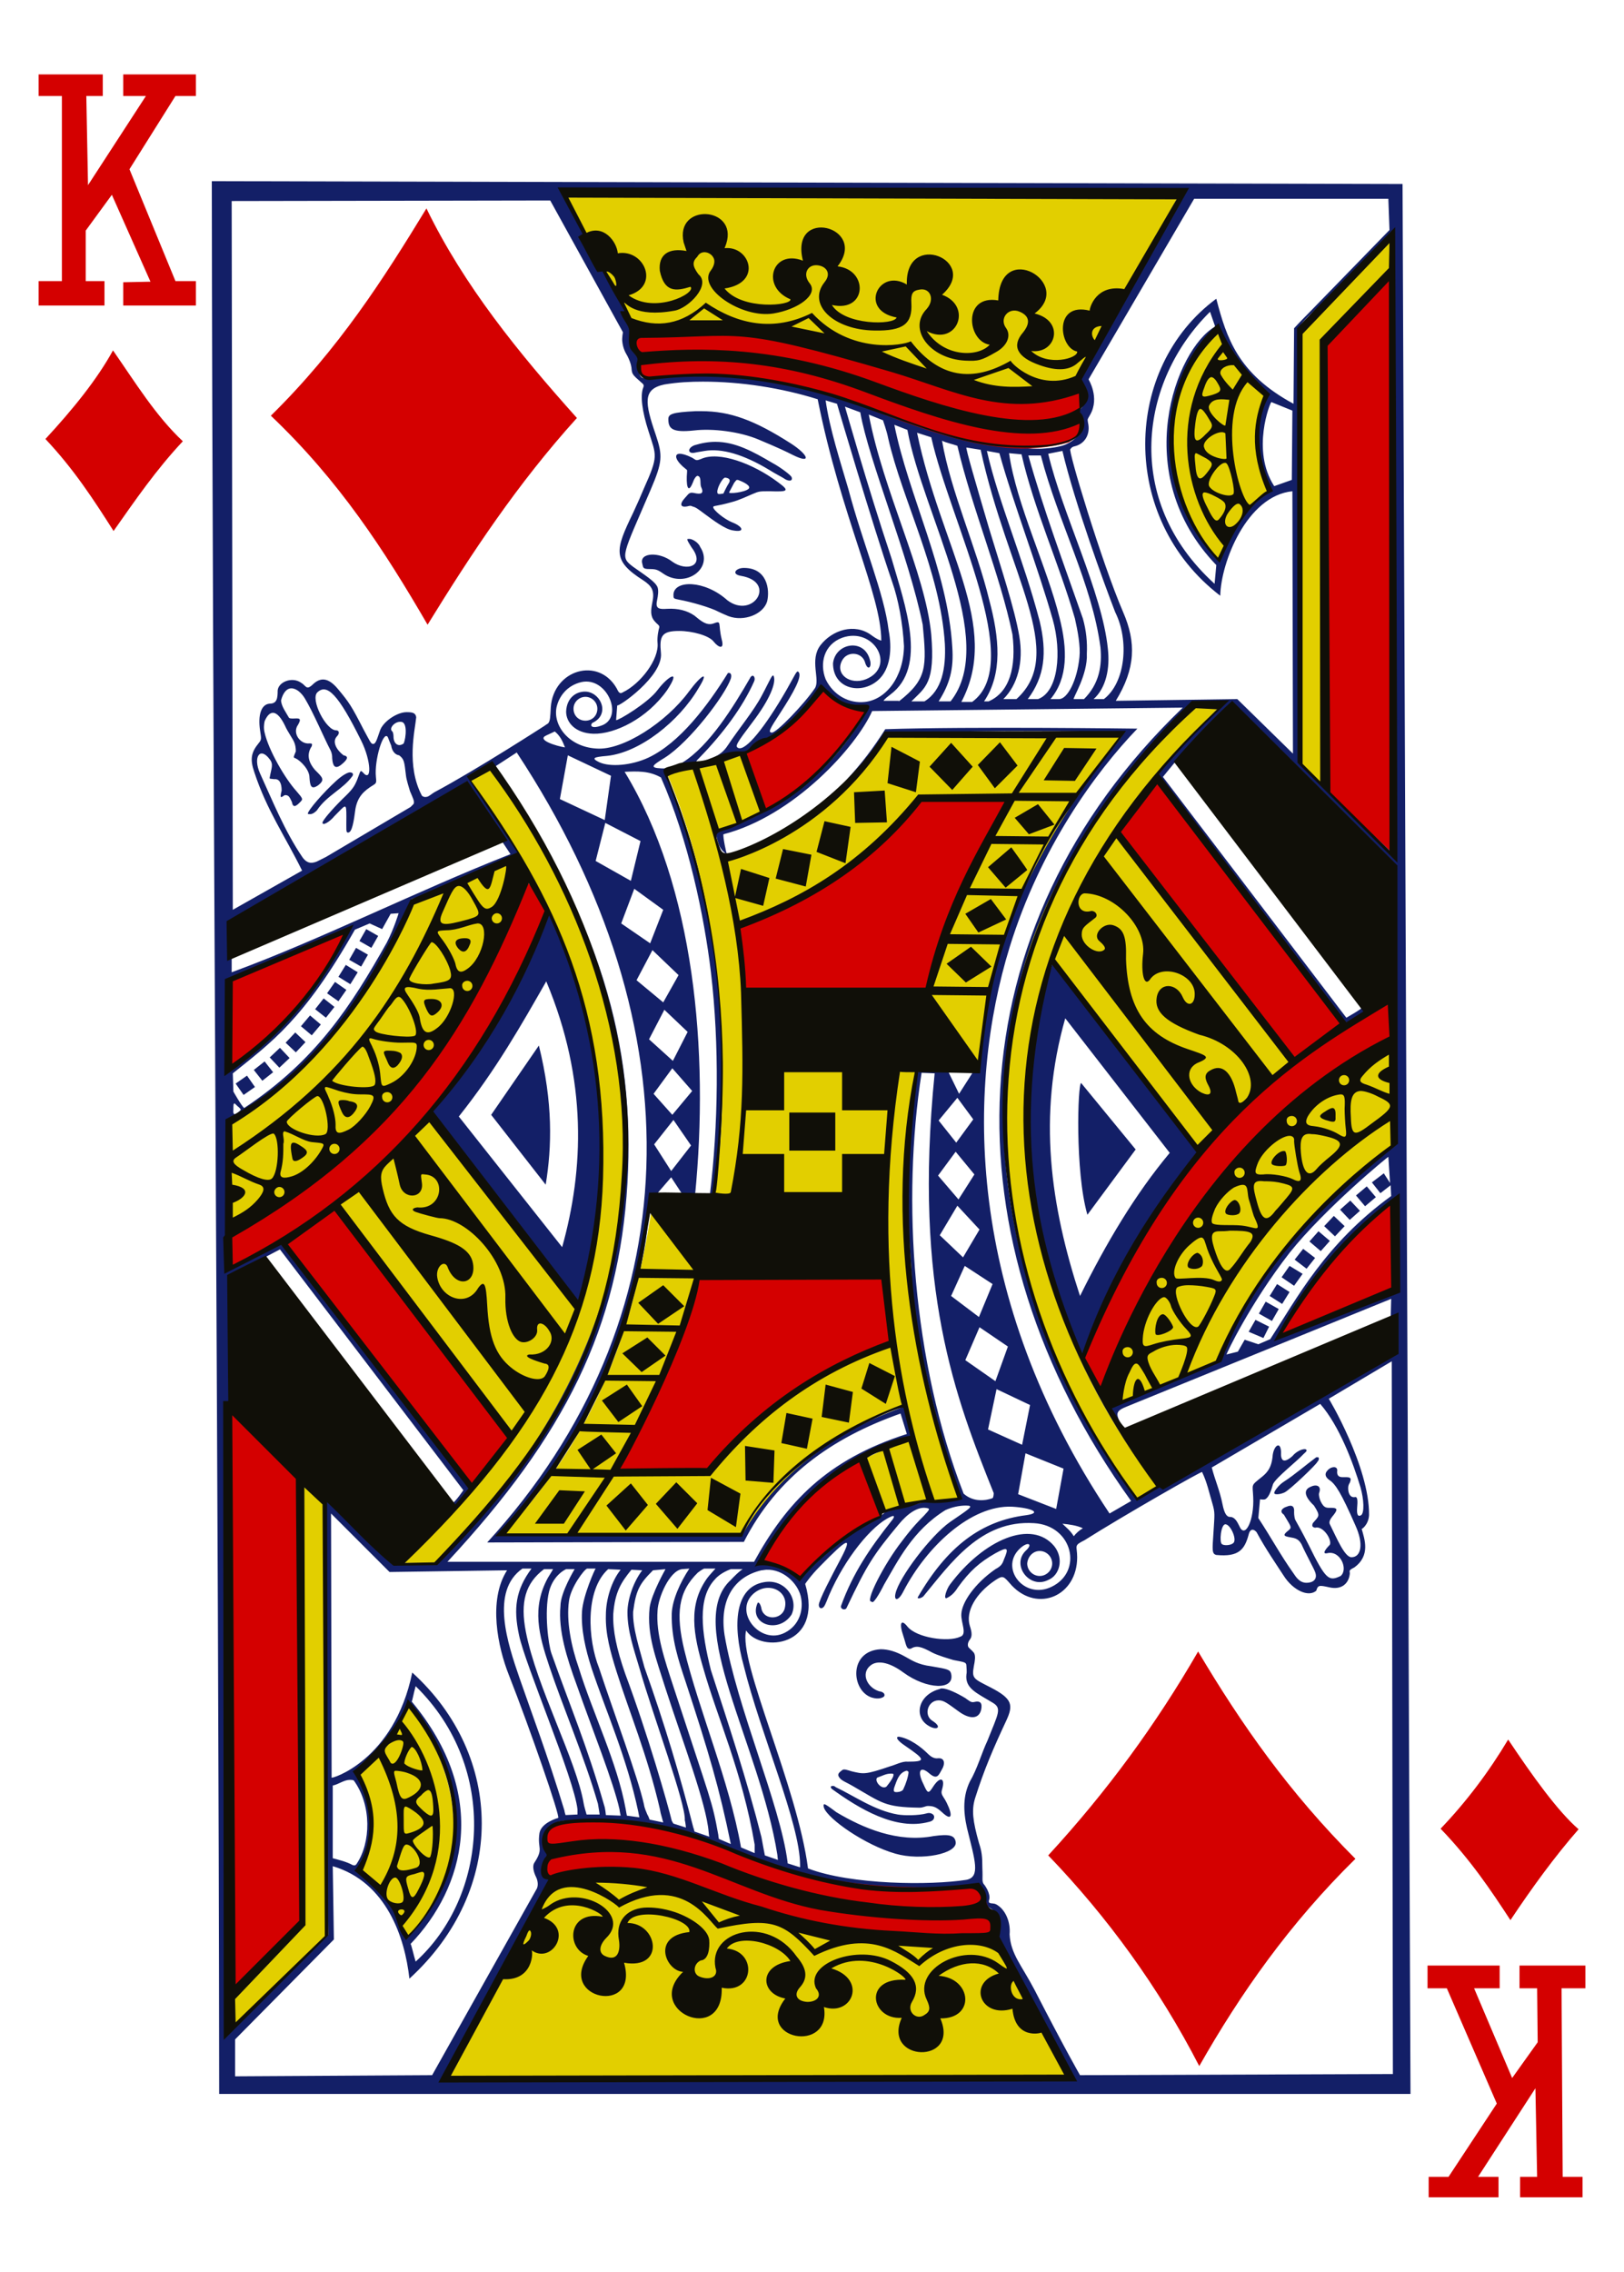 <?xml version="1.0" encoding="utf-8"?>
<!-- Generator: Adobe Illustrator 22.1.0, SVG Export Plug-In . SVG Version: 6.00 Build 0)  -->
<svg version="1.1"
	 id="svg4423" inkscape:version="0.48.2 r9819" sodipodi:docname="KD.svg" xmlns:cc="http://creativecommons.org/ns#" xmlns:dc="http://purl.org/dc/elements/1.1/" xmlns:inkscape="http://www.inkscape.org/namespaces/inkscape" xmlns:rdf="http://www.w3.org/1999/02/22-rdf-syntax-ns#" xmlns:sodipodi="http://sodipodi.sourceforge.net/DTD/sodipodi-0.dtd" xmlns:svg="http://www.w3.org/2000/svg"
	 xmlns="http://www.w3.org/2000/svg" xmlns:xlink="http://www.w3.org/1999/xlink" x="0px" y="0px" viewBox="0 0 286 400"
	 style="enable-background:new 0 0 286 400;" xml:space="preserve">
<style type="text/css">
	.st0{fill:#131F67;}
	.st1{fill:#E2CF00;}
	.st2{fill:#D40000;}
	.st3{fill:#100F08;}
</style>
<path id="path3995" inkscape:connector-curvature="0" sodipodi:nodetypes="cccccccccccccsccccccccccccccccccsccccccccccccccsccccccsccccccscccscccsccscccccccccsccccccccccccccccsccscsscccccsccccccscccccscssscscscscccsccccsscssccsccccscssccccccsccccccccccccccccccsssscccccccccccccccccccccscccscscssscscscccccscccsccscccccscccscsscscsccccccscscsscssssssscccccccccsccccscsccscscccssccssccsccssscccscccscccscccsccccccccccccccscccccscccsccccscccccccsccsccccccsccccccccccccccccccccccccccccsccccccsscssccccccccccccccccccccccccccccccccccccccscccccccccsccccccccccscccccccccccccscccccccccccccccccccccccccccccccccccccccccccccccccccccccccccccccccccccccccccccccccccccccccccccccccccccccccccccccccccccccccccccccccccccccscccsccccccccccccccccccccccsccccccccccccccccccccccccccccccccccccccccccccccccccccccccccccccccccccccccccsccsccccccsccccscccccsccccccccccccccscccccccsccccccccccccccccccsccccccccccccccsccsccccccccccccccccscccccccscccscccccccccccccccscccccccsscccscccssccccccccccsccccccccccccccccccccssssccccccccccccccccccscccccsccccccccccscccccccccsccccscccccscccccccscccccccccccccccsccccccsccccccccccssccccscccccccccccccccccccsccccccccccccccccscccccscccccccccccccsccsccccccscccccccccccccccccccccccccccccccssccccscccccscccccccccscccs" class="st0" d="
	M37.3,31.9c0.1,101.5,1.2,226.2,1.3,336.8l209.8,0l-1.4-336.3L37.3,31.9z M99.3,34c36.2,1,72.6-0.1,109.1,0.2
	c0,0-13.2,23.1-17.3,30.4c-0.9,1.6-1,2.7-0.5,3.4c0.7,1,0.7,2.8-0.1,3.8c-0.4,0.4-0.5,0.7-0.5,1c0,0.3,0.2,0.5,0.4,1
	c0.6,2.2-1,3.7-2.8,4.5c-1.2,0.5-3.8,0.8-5.7,0.7c-12.1-0.6-35.8-10.8-45.6-11.6c-6.8-1.9-15.5-1.2-22.8-0.8
	c-1.4,0.1-1.1-3.1-1.1-3.1C111.2,52.8,103.7,43.7,99.3,34L99.3,34z M210.3,35l34.2,0l0.2,5.5l-14.4,14.8c-1.4,1.4-2.4,2.5-2.4,2.5
	l-0.1,13.3c-9.8-5.3-11.8-11.6-13.6-18.5c-16.4,12.1-17.2,38.6,0.7,52.3c0.1-5.9,4.7-17.6,12.7-18.4l0.1,46.2l-9.8-9.6l-21.4,0.3
	c3.5-5.7,3.6-10.3,1.3-15.6c-3.8-8.8-9.8-28.8-9.3-28.7c0,0,0.2-0.4,0.7-0.5c1.8-0.4,2.9-2.1,2.4-4.2c-0.1-0.7-0.1-0.5,0.4-1.4
	c1.7-3-0.3-6.2-0.3-6.2L210.3,35z M96.9,35.3l12.8,23.2c0,0-0.2,1.1-0.1,1.7c0.1,0.9,0.4,1.7,0.9,2.5c0.3,0.6,0.6,1.3,0.7,2
	c0.1,1.2,0.1,1.2,1.8,2.7c0.4,0.3,0.4,0.5,0.3,0.8c-0.6,1.4-0.2,4.3,0.9,7.7c1.4,4.4,1.8,4.3-0.8,10.1c-0.5,1.2-1.2,2.8-1.9,4.3
	c-3.2,6.6-3.7,8.4,1.8,11.9c1.5,1,2,1.8,1.6,3.8c-0.3,1.5-0.4,2.5,0.4,3.4c0.5,0.6,0.9,0.7,0.8,1.1c-0.1,0.3-0.4,1.6-0.3,2.7
	c0.3,2.9-3,7.2-6.1,8.7c-0.6,0.4-0.8-0.1-1.1-0.7c-3.2-5.6-11.1-3.3-11.6,3.3c-0.1,1.8-0.1,2.5-0.5,2.9c-0.2,0.1-0.6,0.4-0.6,0.4
	s-11.9,7.7-19.4,11.7c-0.5,0.3-0.9,0.7-1.3,0.8c-0.4,0.1-0.7,0-0.9-0.2c-2.8-5.3-1.2-11.6-1-13.8c-0.1-0.8-0.7-0.9-1.7-0.9
	c-1.7,0-4.2,1.7-4.7,3.3c-0.5,1.4-0.7,2.3-1.2,2.3c-0.4,0-0.6-0.6-1.7-2.6c-2.1-4.1-2.5-4.7-4.5-7.1c-1.6-1.9-3-2.2-4.5-0.7
	c-1.1,1-1.1,0.1-2-0.4c-1.6-1.1-4-0.1-4.1,1.4c0,1.3-0.1,2.3-1.4,2.3c-1.5,0.1-2.1,2-1.7,4.7c0.2,1.4,0.3,1.6-0.2,2.2
	c-1.4,1.7-1.6,2.9-0.8,5.2c2.2,6.7,5.4,11.2,8.4,17.3c0,0-7.6,4.3-12.2,6.9L40.8,35.4L96.9,35.3z M245.2,41.9l0.2,108.5L229,134.3
	c0,0-0.3-20.8-0.3-29.3c0-8.5,0.1-17,0.1-18.6c0-1.6,0.1-8.3,0.1-15.2c0.1-14.5-1.2-12.7,1.5-15.5L245.2,41.9z M213.1,54.9l0.9,2.6
	c-6.9,3.9-15.3,25.9,0.2,42l-0.3,3.3C197.7,88.1,200.7,67.1,213.1,54.9L213.1,54.9z M214.3,58c2.4,4.9,5,9.2,8.7,11.8
	c-2,4.7-2.8,9.9,0.5,16.9c-2.3,1.3-5.6,4.7-8.9,11.7C202.4,86.1,205.1,68.2,214.3,58z M123.8,67.2c6.7,0,13.8,1.1,20.2,3.1
	c4.1,20.6,11.2,34.4,11.2,42.5c0,0-0.6-0.1-1.8-1c-2.9-2.1-6.8-0.9-8.9,1.8c-2,2.6,0,6.1-1,7.6c-1.9,2.8-6.8,7.9-7.6,7.8
	c-0.6-0.1-0.5-0.4,1.6-3.6c2.2-3.4,3.9-6.4,3.1-7.1c-0.3-0.3-0.5,0.4-2.1,3.2c-3.8,6.6-7.2,10.8-8.5,10.2c-0.6-0.3-0.3-0.8,2.5-4.5
	c3.2-4.2,4.1-6.9,3.8-8c-0.2-0.9-0.7,0.6-2.1,3.2c-1.4,2.7-4,5.8-6,8.8c-0.7,1.1-1.5,1.7-2.6,2.2c-0.8,0.3-2.1,0.9-2.8,0.8
	c-0.4,0-0.1-0.3,0.4-0.8c4.1-4.2,7.6-8.9,9.6-13.4c0.3-0.6-0.1-1.4-0.6-0.8c-3.1,5.4-7.3,12.1-11.9,15c-1,0.6-2.5,1.2-3.8,1.1
	c-2.3-0.1-1.5-0.6,0.6-1.9c4.4-2.8,10.6-11,11.6-13.9c0.2-0.7,0-1.1-0.5-1c-3.6,5.8-8.5,12.3-14,14.9c-3,1.4-6.8,1.7-8.7,0.8
	c-1.4-0.7-1-0.9,1.4-1.1c5.8-0.6,12.7-6.1,16.1-11.9c2-3.2,0.6-2.5-1.7,0.6c-3.9,5.3-11.6,10.4-16.3,10c-4.8-0.3-7.6-4-7-7.2
	c0.4-1.9,1.8-3.9,4.4-4.5c4.6-1,7.6,6.4,3.4,7.7c-1.4,0.5-2,0.1-1.5-0.5c3.1-1.4,1.7-5.1-0.9-5.5c-1.7-0.2-3.6,0.9-3.7,3.5
	c0,1.9,1.6,3.8,4.8,3.9c3.8,0.1,9.5-2.7,13-7.7c2.5-3.8,0.2-2.5-1.7,0c-1.6,2.2-6.9,5.4-7.3,5.3l0.2-2.6c0.1,0.4,8.1-5.1,7.7-9.2
	c-0.3-3,0.1-3.9,3.2-3.9c2.3,0,5.3,0.8,6.1,1.9c0.9,1.1,1.9,1.4,1.4-0.4c-0.7-2.9,0.1-3.4-1.5-2.8c-1.2,0.4-2.2-0.5-3.3-1.4
	c-1.3-0.9-2.9-1.3-4.8-1.2c-1.4,0.1-2.1,0-1.8-1.4c0.2-1,0.3-1.8,0.1-2.4c-0.4-1-2.2-2.1-4.3-3.6c-2.4-1.8-1.9-1.9,3.1-13.6
	c2.1-4.9,2.1-6,0.9-9.6c-2-5.8-2.3-8.1,1.5-8.9C119.4,67.3,121.6,67.2,123.8,67.2z M145.4,70.5l2,0.6c0,0,6.2,21.1,9.7,31.3
	c1.1,3.1,1.9,7.4,2.1,11.4c-0.1,5.5-3.2,9.4-6.9,9.8c-2.7,0.3-5.5-1.1-6.9-4c-1.1-2.8-0.3-6.1,2.9-7.3c5.6-2,9.6,5.1,4.2,7.3
	c-2.8,1.1-5.5-0.9-4.2-3.3c0.9-1.7,3.4-1.5,4,0.2c0.5,1.8,1.3,1,0.9-0.3c-1-3.9-6.1-3-6.5,0.6c0,4.5,4.9,5.6,7.9,3
	c2.3-2,2.5-5.7,1.9-8.8c-0.8-6.6-4.5-15.1-7.1-24.9C148,81.3,146.1,75.5,145.4,70.5L145.4,70.5z M223.9,70.8l3.7,1.5l-0.1,12.2
	l-3.1,1.1C220.3,79.3,223.7,70.8,223.9,70.8z M148.8,71.6l2.7,1c1.5,8.6,8.5,25.1,11,37.4c0.7,7.4,0.8,9.6-4.2,13.5v-0.1h-2.7
	c0,0,0-0.2,1.2-1.1c6.6-4.9,2.6-15.7,0.2-24C152.6,85.1,148.8,71.5,148.8,71.6L148.8,71.6z M123.5,72.4c-0.3,0-0.7,0-1,0
	c-4.1,0.2-4.8,0.5-4.8,1.4c0,1.7,0.7,2.4,4.5,2c3.3-0.4,8.1,0.2,11.4,1.6c3.8,1.6,4.6,2,6,2.7c3.4,1.7,2.8,0-0.3-2
	C132.9,74,128.6,72.4,123.5,72.4z M153,73l2.5,1c0,0,0.7,2,0.9,3.1c2.5,11,9.2,23.4,10,36.3c0.2,4.2-0.5,8.2-3.6,10.1h-2.3
	c2.5-2.5,4.2-3.2,3.5-11.8C162.9,100.6,155.6,86.7,153,73z M157.5,74.8l2.3,0.9c2.7,14.9,16.1,37.1,7.6,47.8h-2.1
	c1.9-3,2.7-5.6,2.4-9.6C166.9,100.4,160,87.3,157.5,74.8z M161.5,76.2l2.5,0.8c3.4,15.1,16.6,39.8,7.2,46.6l-1.9,0
	C176.4,110.2,165.7,96.5,161.5,76.2z M165.9,77.6c0.8,0.4,1.9,0.6,2.7,0.9c2.7,11.4,7.5,22.6,9.7,33.2c0.7,5.8-0.5,10.2-4.2,11.8
	h-0.8c3.3-4.9,2.7-11.2,0.9-17.9C172,96.5,167.4,86.5,165.9,77.6z M126,77.8c-1.2,0-2.4,0.2-3.7,0.6c-1.3,0.5-1.2,1.6,0.1,1.3
	c0.4-0.1,1.2-0.2,1.7-0.3c3-0.5,6.8,0.6,11.3,3.3c1.1,0.7,2.3,1.3,2.6,1.5c0.8,0.6,1.7,0.6,1.4-0.2c-0.1-0.3-1.9-1.7-3.4-2.5
	C132.6,79.5,129.5,77.8,126,77.8z M170.2,78.8l2.5,0.4c4.8,22.1,15.3,35.8,6.3,43.9h-2.3c2.5-2.5,3.6-6.5,2.8-11.1
	c-0.8-4.8-3.3-12.3-5.3-18.9C171.9,85.3,170,78.8,170.2,78.8L170.2,78.8z M173.8,79.4l2.2,0.4c2.5,9,6.8,20.1,9.4,29.3
	c1.6,5.7,1,12.7-2.6,14l-1.8,0c3-4,3.4-8.2,2.1-13.7C180.2,98.3,175.9,88.6,173.8,79.4z M187.1,79.4c2.2,9.3,7.4,23.5,9.3,28.4
	c2.5,5,1.8,12.4-2,15.3l-1.8,0c2.2-2,2.9-5.4,2.5-8.9c-1-9.9-8-23.7-10.5-34.3L187.1,79.4z M177.7,79.8l2.2,0.2
	c2.2,9.7,6.6,19.2,9.4,28.9c0.5,2.2,1,4.9,0.8,6.8c-0.4,4.1-2.1,7.4-3.6,7.4h-1.5c3.1-3.7,3-8.8,1.6-14.3
	C184.4,99.8,179,88.9,177.7,79.8L177.7,79.8z M119.7,79.9c-0.9,0-0.9,0.9,0.5,2.2c0.9,0.8,0.8,0.5,0.8,1c-0.2,2.2,0.1,4.1,1,1.9
	c0.2-0.6,0.6-1.3,0.9-1.2c0.7,0.2,0.3,1.4,0.6,2c0.5,1.1,0,1.3-1.3,1c-0.9-0.2-1,0.3-1.6,0.9c-1,1.1-0.8,1.8,0.7,1.4
	c0.3-0.1,0.5,0,0.7,0.1c0.5,0.1,0.9,0.4,2.1,1.3c1.5,1.1,3.6,2.7,5,2.9c2.2,0.4,1.7-0.7-0.1-1.4c-1.5-0.6-3.4-2.2-3.4-2.7
	c0-0.3,0.5-0.1,3.3-0.9c1.2-0.3,2.9-1.1,3.6-1.4c1.2-0.5,1.2-0.5,3.1-0.5c3.1,0.1,3.6,0,1.4-1.6c-4.4-3.3-10.4-5.5-13.5-4.1
	c-1,0.4-0.9,0.2-1.6-0.2C120.9,80.1,120.2,79.9,119.7,79.9z M183.3,80.2c3.1,11.9,9,22.5,10.5,33.8c0.3,3.2-0.2,6.4-2.9,9.1l-1.8,0
	c-0.3,0,2.5-4.3,2.3-8c0.1-2-0.1-4.1-0.7-6.2c-3.5-10-6.9-19.1-9.6-28.7L183.3,80.2z M127.7,84.1C127.7,84.1,127.7,84.1,127.7,84.1
	c0.9,0.1,0.9,0.5,0.7,0.9c-0.4,0.6-1,1.9-1,1.9s-0.9,0.2-1,0C126,86.4,127.2,84.1,127.7,84.1z M129.8,84.5c0.1,0,0.2,0,0.4,0.1
	c0.8,0.3,2.2,1,1.6,1.5c-0.7,0.6-3.5,0.9-3.4,0.6l0.9-1.7C129.6,84.6,129.7,84.5,129.8,84.5z M121.3,94.9c-0.1,0-0.1,0-0.2,0
	c-0.2,0.1,0.2,0.7,0.7,1.5c2.5,3.3-0.9,4.3-3.4,2.5c-2.3-1.8-5.8-1.6-5.3,0.3c0.2,0.7,0,1,1.3,1c1.1,0,1.4,0.1,2.4,0.8
	c3.9,2.7,9-0.9,6.5-4.7C123,95.5,121.8,94.8,121.3,94.9L121.3,94.9z M131,100c-1.4,0-2.3,1.1-0.5,1.4c6.4,1.1,2.1,7.7-2.4,4.3
	c-4-3.6-9.4-3.6-9.5-1c0,0.7,0,0.7,1,0.9c2.2,0.4,5.6,1.4,6.9,2.1c0.8,0.4,1.6,0.7,1.8,0.8c2.7,1,6.1-0.3,6.8-2.6
	C135.6,103.8,135.1,100,131,100L131,100z M51.3,121.2c0.9,0,1.8,0.8,2.4,1.8c1.5,2.5,3.3,6.8,4.5,9.1c0.3,0.6,0.3,1.1,0.3,1.4
	c0.1,1.4,0.5,1.9,1.4,1.3c0.8-0.6,1.9-1.6,0.6-1.8c-1.3-1-2-2.4-1.2-3.3c0.6-0.6,0.4-1.1-0.1-1.1c-1.8,0-4.6-5.5-3.3-6.7
	c1.7-1.6,3.7,0.4,7.7,8.5c1.8,3.6,1.9,7.5,0.3,5.6c-0.5-0.5-0.4-0.2-1,1.3c-0.5,1.2-0.8,1.7-2.6,3.4c-2.1,2.1-3.4,3.7-3.5,4.1
	c-0.1,0.7,1.2,0,2.1-1.1c2-2,2.1-2.5,2.1,0.1c0,2.4-0.1,2.8,0.3,2.8c0.7,0,1-1.9,1.3-4.2c0.4-2.1,1.4-3.1,3.2-4.2
	c0.5-0.3,0.5-0.5,0.4-1.4c-0.3-2.9,1.3-8.3,2.1-7c0.1,0.3,0.4,1,0.6,1.5c0.1,0.8,0.6,1.6,1.4,1.7c0.9,0.7,0.9,1.1,1.2,3.6
	c0.1,0.8,0.5,2,0.7,2.7c0.5,1.2,0.9,1.9,0.6,2.3c-0.2,0.2-0.5,0.5-0.5,0.5l-14.9,8.8c0,0-1.2,0.6-1.6,0.8c-1.2,0.5-1.9,0.1-2.5-0.7
	c-3.2-4.7-5.3-10-7.5-14.8c-1.3-2.9,0-4.8,1.7-2.5c0.7,0.9,0.3,1.5,0,3.2c-0.1,0.3,0.2,0.2,0.8,0.3c0.9-0.1,1.3,0.7,1.3,2
	c-0.5,1.9,0.2,0.9,0.6,0.8c0.7,0,0.8,0.4,1.2,1.2c0.2,1.1,0.7,0.8,1.4,0.1c0.6-0.6,0.6-0.6-0.6-2c-2-2.2-4.9-7.2-5.6-10.3
	c-0.2-0.8-0.1-1.5,0-2c0.9-2.1,2.2-2.1,3.6,0.8c0.2,0.5,0.7,1.3,1,1.8c0.5,0.8,0.9,1.4,0.9,2.7c-0.4,1-0.5,1.1-0.1,1.2
	c0.9,0.4,2.5,2,2.5,3.4c0.1,1.5,0.3,2.2,1.5,1.4c1.3-1,0.8-1.4-0.5-2.7c-1.4-1.6-1.4-3-0.6-4.2c0.1-0.4,0.1-0.5-0.4-0.5
	c-1.6,0.2-3.1-1.8-2-3.3c0.5-0.9,0.4-1.1-0.3-1.1c-0.4,0-1,0.1-1.3-0.1c-0.5-0.9-1.4-2.1-1.4-3.1C49.9,121.8,50.6,121.2,51.3,121.2
	L51.3,121.2z M144.5,121.3c2.6,1.6,5.1,3.2,8,4c-6.7,12.1-17.5,18.6-26.5,21.1c0.3,1.5,0.5,3.1,2,4c-0.1-0.2-0.7-3-0.6-3.5
	c12.4-3.2,23.4-15.4,26.2-21.7l54.7-0.6c-40.5,38.9-42.2,93.7-9.1,139.7l-3.8,2.2c-25.5-38.2-25.2-75-17.6-99.7
	c5.4-17.5,15.1-30.8,22.5-38.5c0,0-29.6-0.4-44.4,0.1c-2.1,3.3-4.1,6-7,9.1c0,0,7.5-7.2,7.3-8.5c13.7,0,27.8-0.8,41.4,0.2
	c-16,19.1-23.9,38.9-25.2,57.5c-0.1,2.4-0.2,1.1-1,2l-2.5,3.9l-2-4.1c-1.4-0.4-4.1,0.3-5.2-0.1c-5.6,25.1,0.1,55.4,7.5,75.2
	c0,0-1.9,1-4.1,0.9c-2.5-0.6-3.1,0.1-5.3,0.6c-2.5,0.5-3.4,0.5-3.9,1.1c-0.3,0.4-0.9,0.8-1.5,1.2c-6.1,2.2-13.2,10.5-13.2,10.4
	l-6.7-3c6.2-12.1,13.4-16.5,26.1-21.8l-1.2-5.4c-13.5,5-22.1,11.1-28.9,22.8c-8.2-0.1-41.6-0.4-41.7-0.2
	c13.6-15.5,24.4-38.9,25.5-57.1c0.3-3.6-0.2-1.8,1.4-2.9l2.5-2.9l1.9,2.9c0,0,1.4,1.8,2.3,0.3c2.5-25.4-0.1-54.4-12.4-74.6
	c2.2-0.1,4.3-0.2,6.4,1c4.8,10.9,7.6,24.3,8.8,34.3c1.5,12.7,1.3,27.1-0.2,39.3l0.8,0.1c2.4-15.8,1.6-32.7-0.6-47.4
	c-1.1-7.7-4.7-19.7-7.2-25.2c-0.7-1.5-1.2-1.9-0.6-2.2C132.3,134.3,139.1,129.3,144.5,121.3L144.5,121.3z M103.1,122.7
	c1.1,0,2.1,0.9,2.1,2.1s-0.9,2.1-2.1,2.1s-2.1-0.9-2.1-2.1S102,122.7,103.1,122.7z M215.2,123.7c-4.4,4-7.9,8.1-11.6,12.4
	c10.9,15,23,31.3,33.2,44.3c0,0,3.5-2.1,3.5-2.4c0-0.1-0.3-0.8-0.3-0.7c-0.2,0.4-2.9,1.9-2.9,1.9l-32.3-42.4c0,0,1.7-2.1,2.3-2.8
	c2.5-0.8,9.5-9.5,9.8-9.3c5.5,4.2,21.9,22,28.3,27.4l0.1,49.3c-0.7,2-18.2,9.6-30.6,37.9c-6.2,3.5-13.2,5.4-19.6,8.4
	c0,0,1.6,2.6,2.4,3.3c-1-2.1-1.2-2.5,1.1-3.4l46.4-18.9l-0.1,3.8l-0.8,6.6c-12.6,7.8-23.3,11.1-40.7,22.8c-1.2,0.3-2.2,1.5-3.5,1.5
	c-44.4-65.5-16-114.9,9.9-139.6L215.2,123.7z M70.6,127.1c1.2,0,0.9,2.8,0.5,3.8c-0.9,0.7-1.8,0.1-1.8-1.2c0-0.4-0.1-0.8-0.2-0.9
	C68.4,128.3,69.5,127,70.6,127.1z M97.7,128.8c1,0.8,1.4,1.8,1.8,2.8c-1.4-0.2-5.1-1.3-3.3-2.1L97.7,128.8z M91,132.5
	c32,48.5,30.6,100-5.2,139.1l45.2-0.1c5.8-11.4,15.4-18.3,27.6-22.6l1.1,3.6c-14.1,4.5-21.2,12.1-26.9,22.5h-54
	c20.7-22.3,30.2-41.2,31.7-66.7c1.4-24.3-4.8-46.5-23.5-73.2L91,132.5z M100,133l7.6,3.6l-1.1,7.8l-7.9-3.7L100,133z M86.4,135.2
	c40.4,61.2,23.1,104.2-9.2,140.1l-5.9,0.1l-13.9-12.9l0.3,78.3c0,0-13.5,13.2-15.1,14.8c-1.5,1.5-2.7-0.8-2.7-0.8l0-103.8l0.6-4.1
	l0.2-22.4l8.6-4.5l32.3,42.4c0,0-1.3,1.9-1.9,2.3c-0.4,0.2-0.1,0.6,0.2,0.6c0.9-0.1,3.5-3,2.9-3.5c-11.7-14.5-33.5-43-33.5-43
	l-9.1,4.7c0,0,0.3-18.6,0.1-25.7c0.3-1.7,1.6-1.2,2.5-2c10.4-6.7,17.8-14.9,22.3-22.9c0.3-0.6,2.3-4.2,2.5-4.5
	c0.7-1.2,2.5-4.8,3.5-7.1c0.6-1.3,1.2-2.9,1.4-3c6.3-2,12.9-5,19.2-7.6l-9.1-13.7L86.4,135.2z M61.6,136c-0.3,0-1.2,0.4-2.4,1.5
	c-2.2,2-5,5.2-5,5.8c0.6,0.2,1.1-0.1,1.6-0.6c1.8-2.7,4.6-3.7,6.3-6.1C62.3,136.2,62,136,61.6,136z M82,138.8c0,0,6.3,9.1,7.9,11.6
	c-16.5,6.5-33.8,15.2-49.1,20.8v-3.7l2.4-6.6L82,138.8z M106.6,144.9l6.2,3.2l-1.7,7l-6.2-3.5L106.6,144.9z M111.7,156.5l5.1,3.7
	l-2.3,5.9l-5.1-3.5L111.7,156.5z M70.2,160.8c0,0-0.8,2.7-2.1,5.2C61.9,177,55.7,186.7,43,195.1c-0.5-0.4-1.9-2.9-1.9-2.9L41,189
	c6.7-5.4,12.5-9.4,21.5-25.3l2.6-1.1l2.2,1l1.5-2.7L70.2,160.8z M96.7,160.9c-5.9,12.4-11.6,25.3-20.9,34.9l25.5,35.7
	C109.6,206.3,106.5,182.7,96.7,160.9L96.7,160.9z M64.5,163.6l-1.2,2.1l2.1,1.2l1.2-2.1L64.5,163.6z M61.1,163.8
	c-4.6,10.4-11.6,18.3-20.7,24l-0.4-15.2L61.1,163.8z M62.7,166.9l-1.2,2.1l2.1,1.2l1.2-2.1L62.7,166.9z M114.9,167.3l4.6,4.4
	l-2.7,4.8l-4.7-3.9L114.9,167.3z M185.4,169.5C185.4,169.5,185.3,169.5,185.4,169.5c-8.1,25.2-5.7,49.2,5.4,70.1
	c5.4-13.6,9.9-22.6,20.5-37.1C204.8,194,186,169.2,185.4,169.5z M60.9,169.9l-1.3,2.1l2.1,1.3l1.3-2.1L60.9,169.9z M96.2,172.8
	c7.3,17.4,6.6,33.2,2.8,46.8l-18.2-23C87.4,188.3,91.8,180.5,96.2,172.8z M59,172.9l-1.4,2l2,1.4l1.4-2L59,172.9z M57,175.8
	l-1.5,1.9l1.9,1.5l1.5-1.9L57,175.8z M117,177.8l4.1,3.9l-2.6,5.1l-4.2-3.8L117,177.8z M54.6,178.8l-1.6,1.9l1.9,1.6l1.6-1.9
	L54.6,178.8z M187.6,179.3l18.4,23.7c-6.1,7.3-11.2,15.9-15.8,25.2C185,212.3,182.7,196.5,187.6,179.3L187.6,179.3z M52,181.8
	l-1.7,1.8l1.8,1.7l1.7-1.8L52,181.8z M94.9,184.1l-8.4,12.2l9.6,12.3C97.2,201.9,97.4,194.2,94.9,184.1L94.9,184.1z M49.3,184.5
	l-1.8,1.7l1.7,1.8l1.8-1.7L49.3,184.5z M46.6,186.9l-1.9,1.5l1.5,1.9l1.9-1.5L46.6,186.9z M118.4,188.1l3.5,4l-3.5,4.2l-3.3-3.7
	L118.4,188.1z M162.3,188.9l2.3,0.1c-3.8,38,3.7,57.2,10.4,73.9c0,0,0,0.7-0.2,0.9c-1.1,0.4-3.3,0.8-5.1-0.8
	C160.7,239.8,158.8,211.3,162.3,188.9z M43.5,189.4l-2,1.4l1.4,2l2-1.4L43.5,189.4z M190.4,190.7c-0.6,0-1.1,15.6,1.1,23.2l8.5-11.5
	L190.4,190.7z M168.6,193.3l2.8,3.8l-3,4.1l-3.1-3.9L168.6,193.3z M41.3,194.3c0.1,0,0.4,0.4,0.8,0.7c0.4,0.4,0.4,0.4-0.1,0.8
	c-0.7,0.6-1,0.5-0.9-0.4C41.1,194.6,41.1,194.3,41.3,194.3z M118.6,197.2l3.1,4.5l-3.5,4.5l-3-4.7L118.6,197.2z M168.3,202.8l3.3,4
	l-2.8,4.4l-3.6-4.2L168.3,202.8z M244.5,203.7l0.3,4.6l-1.1-1.7l-2.1,1.6l1.5,1.9l1.8-1.4l0.1,1.9c-11.6,8.4-16.6,18-21.3,25.2
	l-2.1,0.9l-2.4-0.8l-1.2,2.1l-2,0.5c-0.1,0,4.1-8.9,11.1-17.9C233.4,212.7,244.5,203.6,244.5,203.7L244.5,203.7z M245.9,210.9
	l0.1,16.4l-20.7,8C230.6,226.2,237,217.7,245.9,210.9z M240.7,208.9l-1.9,1.6l1.6,1.9l1.9-1.6L240.7,208.9z M237.8,211.4L236,213
	l1.7,1.8l1.8-1.6L237.8,211.4z M168.6,212.3l3.9,4.2l-2.9,4.9l-4.1-3.9L168.6,212.3z M234.9,214.1l-1.7,1.8l1.9,1.8l1.7-1.8
	L234.9,214.1z M232.2,216.8l-1.6,1.8l2,1.7l1.6-1.8L232.2,216.8z M229.5,219.9l-1.5,1.9l2.1,1.6l1.5-1.9L229.5,219.9z M169.9,222.9
	l4.9,3.2l-2.4,5.8l-4.9-3.7L169.9,222.9z M227.1,222.9l-1.4,2l2.2,1.5l1.5-2.1L227.1,222.9z M224.9,226.1l-1.3,2.1l2.2,1.4l1.3-2.1
	L224.9,226.1z M222.9,229.2l-1.2,2.1l2.3,1.3l1.2-2.1L222.9,229.2z M221.1,232.4l-1.2,2.1l2.6,1.1l1-2L221.1,232.4z M172.5,233.7
	l5,3.4l-2.2,6.1l-5.3-3.7L172.5,233.7z M245.1,239.7l0.2,125.5l-55.1,0.2c0,0-2.6-4.5-8-15c-2.3-4.4-4.2-6.3-4.4-9.8
	c0.2-2.1-0.7-4.4-2.4-5.3c-0.6-0.3-1.5,0.1-1.2-0.8c0.3-1-0.7-2.5-1-2.8c-0.3-0.6-0.1-0.7-0.2-2.8c0-2-0.1-2.9-0.6-4.4
	c-1.1-3.9-1.3-5.8-0.7-7.8c1.6-5.1,3.3-9,5.5-13.7c1.3-2.8,1.1-3.9-2.8-5.9c-2.9-1.5-3.3-1.5-2.9-3.7c0.2-1,0.3-1.7,0.1-2.2
	c-0.1-0.3-0.6-0.7-0.9-1c-0.4-0.3-0.3-1,0.1-1.5c0.4-0.5,0.4-1.2,0-2.4c-0.8-2.5,1-5.7,4.4-8c1.5-1,1.5-0.8,3,0.9
	c4.6,4.8,11.5,1.8,11.5-5c0-2.1-0.7-2,1.3-3c6.8-4.3,20.8-12.3,20.7-12c0.9,1.9,1.2,3.5,1.8,5.5c0.5,1.7,0.4,1.9,0.2,5.2
	c-0.2,3-0.3,3.7,0.5,3.9c4,0.4,5-1,5.7-3.6c0.3-1.2,1-0.9,1.4-0.4c1.5,2.8,3.5,5.7,4.8,7.7c1.6,2.5,4.3,3.8,5.7,2.6
	c0.3-1,0.5-1,2.3-0.6c2.2,0.5,3.4-0.7,3.6-2.3c0.1-0.6-0.4-0.6,0.8-1.2c2.9-2.1,1.8-5,1.3-6.8c0,0.1,1.2-0.7,1.3-2.4
	c0.1-8.5-7.2-20.8-7.1-20.5L245.1,239.7z M175.5,244.6l5.9,2.8l-1.4,7l-6-2.7L175.5,244.6z M232.5,247.2c3.4,3.9,5.8,10.4,7.1,14.7
	c0.6,2.1,0.7,4.5,0.1,4.9c-0.5,0.3-0.8,0-0.7-1.3c0.1-1.1,0.1-1.9-0.3-1.9c-1.3,0.3-1.4-1.6-1.2-2.1c0.1-0.3,0.3-0.5,0.3-0.7
	c0.3-0.8-0.5-0.7-1.4-0.7c-0.8,0-1-0.5-0.9-1.2c0-0.8-1.1-0.7-1.7,0c-0.6,0.6-0.4,1.2,0.3,1.7c1.1,0.7,2.1,2.3,4.6,8
	c1.5,3.3,1,5.6-0.7,5.6c-1.2,0-2.6-3.4-3.8-5.8c-0.3-0.6,0.4-1.3,0.7-1.7c0.7-0.9,0.6-1.2-0.4-1.2c-0.9,0-1.3,0.1-1.9-1.1
	c-0.2-0.4-0.4-1.1-0.3-1.5c0.5-1.3-0.5-1.6-1.5-1.1c-1.2,0.5-1.2,1.6,0.6,3.3c1.2,1.9,0.9,1.8-0.2,3.1c-0.2,0.5-0.1,0.7,0.4,0.8
	c1.4-0.4,3,2.1,2.6,3c-0.4,0.4-1.6,1.7-0.5,1.5c2.3-0.6,3.8,2.8,2.4,4c-2.1,1-2.6,0.7-5.7-5.6c-1-2-2.2-4.1-2.3-4.3
	c-0.1-0.2-0.2-0.8-0.2-1.3c0.1-1.1-0.4-1.4-1.3-1c-0.7,0.2-1.4,0.8-0.5,1.4c1.1,1.9,1.5,2.2,0.9,2.7c-1.4,1.1-0.8,1.1,0.8,1.4
	c0.8,0.2,1.1,0.6,1.4,1.1c0.8,1.8,2.2,4.3,2.4,4.9c0.5,1.3-0.4,1.9-1.5,1.9c-1.2,0-1.8-0.9-2.4-1.8c-2.2-3.1-3.8-6.1-6.1-9.6
	l0.3-3.3c0,0,0.6,0.1,0.9,0c0.6-0.3,1-1.3,1.4-2.7c0.6-1.2,4.1-3.9,5.4-5.3c0.2-0.2,0.5-0.4,0.5-0.6c0-0.5-1.5-0.2-2.5,1
	c-1.5,1.3-2.1,0.9-2-0.8c-0.1-2-1.4-1-1.5,1c-0.2,1.6-0.7,2.5-1.8,3.4c-2.1,1.7-1.7,1.2-1.6,3.6c0.2,4-1.4,7.4-2.4,5.2
	c-0.4-0.8-0.8-1.7-1.7-1.7c-0.6,0-1-0.7-1.3-2.2c-0.5-2.5-1.3-4.2-1.9-6.5L232.5,247.2z M180.6,255.9l6.7,2.7l-1.3,7.1l-6.7-2.6
	L180.6,255.9z M232,256.6c0,0-0.1,0-0.2,0c-1.9,1.4-3.7,3-5.7,4.3c-0.8,0.5-1.7,1.6-1.7,2c0,0.3,0.9,0.3,1.8-0.1
	c0.9-0.4,5.7-5,5.8-5.4C232.4,257,232.3,256.5,232,256.6L232,256.6z M170.1,265.1c1.6,0,0.7,0.5-2.8,2.9c-3.4,2.4-9,9.8-9.6,12.6
	c-0.3,1.3,0.5,1.4,1.4-0.4c4.1-7.9,11.9-15.2,19.1-14.9c3.5,0.2,5.4,1.1,2.5,1.5c-7.9,1-13.9,5.5-19.1,14.5c0,0.2,0.5,0.2,1-0.2
	c4.8-5.8,10.1-13.5,19.5-12.9c6.8,0.4,8.7,8.5,3.1,11.2c-4.9,2.4-9.4-3.5-5.4-6.9c1.3-1.1,2.1-0.6,0.9,0.5c-2.7,2.5,0.6,6.9,3.9,5.2
	c2-0.8,2.8-3.7,1.1-5.9c-4-4.9-12.5-1.2-18.4,6.7c-0.6,0.8-1.2,2.6-0.6,2.4c0.9-0.4,1.5-1.1,2-1.9c2.1-2.9,3.8-4.4,6.6-6
	c2.2-1.2,2.4-1,1.5,1.1c-0.3,0.9-0.6,1.2-1.5,1.7c-3.6,2.5-5.9,5.8-6,7.9c-0.1,1.5,1.1,3.6-0.2,4c-2.1,1-7.7,0.2-9.3-1.8
	c-1.1-1.4-1.5-0.6-0.7,1.7c0.5,1.5,0.5,2.4,1.3,2.2c1-0.6,1.8-0.4,3.8,0.7c1,0.5,2.7,1,3.7,1.3c1.9,0.4,2.3,0.3,2.3,1.1
	c0,0.3,0.1,1,0,1.4c-0.3,2.5,1.8,3.3,4.6,5c1.7,1,1,1.9-0.9,6.7c-1,2.1-1.8,5-3.1,7.2c-1.2,2.5-1.2,5.1-0.5,8.2
	c1.4,5.7,2.4,8.6-0.1,9.1c-6.3,1-20.3,0.9-27.9-2c-1.9-14.6-12.3-36.3-10.9-41.9c2.6,4,13.7,2.9,10.4-8.2c0,0,0.9-1.4,2.7-3.2
	c4.6-4.7,5.8-5.5,3.6-1.3c-1.7,3.2-3.9,7.4-3.9,8.2c0,0.6,0.5,0.8,0.9,0.3c0.3-0.4,0.6-1.3,0.9-2c2.8-6.5,7.5-12.3,10.8-13.8
	c0.8-0.4,0.8,0,0.2,0.7c-3.8,4.8-6.8,9.2-8.9,15c-0.1,0.6,0.8,0.8,1,0.3c3.6-7.6,4.7-9.3,9.1-14.6c1.7-2.1,3.4-3.1,4.7-3
	c1.1,0.1,0.8,0.3-0.2,1.4c-0.8,0.8-2,2-3.8,4.4c-3.3,4.2-6.7,11-5.4,10.7c0.2,0.6,1.3-1.2,2.2-3c2.4-4.1,5-9.5,10.8-13.1
	C167.6,265.4,168.9,265.1,170.1,265.1L170.1,265.1z M58.3,266.5l10.3,10.3l20.7-0.3c-3.4,5.3-1.6,13.6,0.3,18.4
	c3.7,9.4,9.1,25,8.7,25.2c0,0-3,0.8-3.3,2.7c-0.4,2.8,0.8,2.6-0.9,5.2c-0.4,0.6-0.1,1.7,0.3,2.5c0.3,0.6,0.5,1.6,0,2.3l-18.3,32.6
	l-34.7,0.2v-6.5l17.4-17.6l-0.2-12.9c9.5,2.8,12.7,12.6,13.5,19.8c17.1-15.6,16.7-39.2,0.5-53.9c-3.2,15.6-14.4,18.8-14.2,18.5
	L58.3,266.5z M187.1,268.3c1.1,0.1,2.6,0.3,3.6,0.8c-0.7,0.4-1.2,0.9-1.6,1.4C188.5,269.5,187.8,269,187.1,268.3L187.1,268.3z
	 M215.8,268.4c0.9,0,2.1,2.7,1.4,3.3c-0.4,0.4-1.6,0.5-2,0.2C214.7,271.6,215,268.4,215.8,268.4z M183.1,273.1c1.2,0,2.2,1,2.2,2.2
	c0,1.2-1,2.2-2.2,2.2c-1.2,0-2.2-1-2.2-2.2C181,274.1,181.9,273.1,183.1,273.1z M92,276.2l1.6,0c-2.8,3.8-3.2,7-2.2,11.7
	c1.1,5.3,9.7,25.2,10.3,30.7c0,0.2,0,0.9,0,0.9l-2.1,0.1c0,0-0.2-0.6-0.2-0.8c-3-9.9-5.9-17.5-7.9-23.3
	C89.4,289.4,86.3,280.2,92,276.2z M103.4,276.2C103.4,276.2,103.4,276.2,103.4,276.2l1.5,0c-0.1,0-2.2,4.7-2.4,7.5
	c-0.2,3.2,0.6,6.7,1.7,10.1c2.5,7.5,6.2,15.7,8.2,25.2c0,0.1,0.2,1,0.2,1l-2.2-0.3c0,0-0.2-1-0.2-1.1c-1.5-8.3-5.8-16.9-8.3-25
	c-1.3-3.7-2.2-8.2-1.7-11.7C100.5,279.5,102.9,276.3,103.4,276.2L103.4,276.2z M121.4,276.2c-1.6,2.4-3,5.5-3.1,7.9
	c-0.1,4.5,1.2,8.3,2.5,12.2c4,12.2,5.9,18.6,7.9,28.4l-2.1-0.9c0,0-0.1-0.5-0.1-0.7c-1.1-6.1-1.2-5.6-7.9-26.1
	c-1.6-4.9-3.1-9.3-2.8-13.4c0.1-2.3,2.1-7,4.3-7.3L121.4,276.2z M124,276.2h2c0,0-1.1,1.2-1.4,1.6c-3.5,4.8-2.5,10-0.7,16.1
	c2.4,8.5,6.8,18,9,30.9c0,0.2,0,1.5,0,1.5l-2.4-1c-2.1-11.8-7.4-24.1-10-34.8c-1.5-6.3-1.1-10.2,2.4-13.6
	C123.7,276.3,124,276.2,124,276.2z M99.7,276.3h1.5c0,0-2.5,4.1-2.5,6.5c-0.4,4.3,1.1,9.1,2.9,14c2.7,7.7,6.4,16.9,7.5,21.8
	c0,0.2,0.2,1.1,0.2,1.1l-2.6-0.1c0,0-0.1-1.2-0.3-1.7c-3-10.5-5.9-17.2-9.3-26.8c-0.5-1.4-1.3-7.2-0.4-10.9
	C97.5,277.2,99.7,276.3,99.7,276.3L99.7,276.3z M95.8,276.3l1.6,0c0,0-0.2,0.4-0.9,1.5c-2.9,5.3-1.6,10.1,0.2,15.5
	c2.4,7.2,6.2,16,8.6,24.3c0.1,0.5,0.3,1.9,0.3,1.9l-2.3,0c0,0-0.5-1.7-0.5-1.9c-1.3-7.7-8.3-20.5-10.2-30.3
	C91.6,282.1,92.5,278.8,95.8,276.3z M117.2,276.3c0,0-2.5,4.4-2.8,6.8c-0.5,4.8,1.1,8.8,2.8,14.2c3,9.3,7.2,20.3,7.6,25.3
	c0,0.2,0.1,0.8,0.1,0.8l-2.6-0.9c0,0-0.1-0.5-0.2-0.7c-2.3-9-5-18.1-8.6-28.2c-0.9-3.4-2.1-6.9-2-9.8c0.5-3.9,1.2-5,3.5-7.3
	L117.2,276.3z M128.7,276.3l2.1,0c0,0-0.6,0.3-2.1,1.9c-8.3,7.6,5.1,28.9,8.2,48.4c0,0.2,0.1,0.9,0.1,0.9l-2.3-0.8
	c-0.2-1-0.4-2.1-0.6-3.2c-2.5-9.9-5.9-20.2-8.9-29.4c-1.7-6.8-2.4-12.7,0.7-16C126.9,276.9,128.7,276.3,128.7,276.3L128.7,276.3z
	 M107.1,276.3l2.2,0.1c-1.6,2-2.6,5.2-2.6,8c-0.1,3.3,0.8,6.5,1.9,10c2.2,7,5.4,14.6,7.6,24.1c0.1,0.6,0.2,1,0.3,1.3
	c0.1,0.4,0.3,1.1,0.3,1.1l-2.4-0.5c0,0-0.2-0.6-0.4-0.9c-0.2-0.5-0.5-1.1-0.6-1.8c-1.1-4.9-5.3-16.1-7.9-24
	C103.5,288.7,103,280,107.1,276.3L107.1,276.3z M135,276.4c2.9-0.1,5.4,2.3,6,4.6c0.6,2.4-0.2,5.2-2.8,6.5c-4.3,2.2-9-3.6-5.6-6.8
	c2.6-2.4,6.4-0.6,5.6,2.5c-0.5,2-3.6,2.2-4.1,0.1c-0.1-0.7-0.5-1.4-0.7-1c-1.6,3.7,3.7,5.5,6,2c1.3-2.8-1.2-6.4-4.9-5.7
	c-5,0.9-5.6,7.3-3.5,14.8c2.9,11.8,9.9,27.7,9.9,35c0,0.1,0,0.4,0,0.4l-2.2-0.7c0,0,0-0.1,0-0.2c-1.3-10.2-8.9-27.1-11.1-40
	c-0.9-5.9,1.4-10.2,6.5-11.4C134.4,276.5,134.7,276.4,135,276.4L135,276.4z M113.1,276.5c-1.6,2.1-2.6,5.2-2.6,7.4
	c0,3.3,1.1,6.4,2.1,9.8c2.4,8.4,8.2,23.9,8,26.8c0.1,0.3,0.2,1.3,0.2,1.3l-2.2-0.7c0,0-0.1-0.1-0.3-0.5c-0.7-2.9-4.2-15.2-8.2-25.9
	c-1.5-4.3-2.2-7.6-2.1-10.5c0.3-3.9,1.4-5.6,3.2-7.8L113.1,276.5z M155.1,290.4c-5.7,0.3-5.2,7.3-1.6,8.5c1.3,0.4,2,0,2.2-0.2
	c0.2-0.3,0-0.8-0.9-0.9c-2.4-0.8-3.3-3.6-1.1-4.8c1.2-0.6,3.1-0.2,5.4,1.5c4.1,3,9.1,3.2,8.4,0.2c-0.2-0.7-0.5-0.8-3.5-1.3
	c-2.4-0.3-3.5-1.1-4.6-1.7C157.8,290.8,156.4,290.4,155.1,290.4L155.1,290.4z M73.2,296.9c14.8,14.5,12.6,37.1,0,48.5
	c-0.3-0.9-0.8-3.2-0.9-3.1c9.5-9.9,14-26.1,0.2-42.7C72.6,299.6,72.8,298.3,73.2,296.9z M165.9,297.3c-0.1,0-0.3,0-0.4,0.1
	c-3.8,1-4.6,4.8-2.1,6.4c1.5,1,2.7,0.4,0.8-0.8c-1.6-1-0.8-3.6,1.1-3.6c0.9,0,1.4,0.4,3.6,2c1.8,1.3,3.5,1.4,3.9-0.4
	c0.2-1.1-0.1-1.6-1.3-1.3c-0.5,0.1-0.8-0.2-1.5-0.7C168.5,298.1,166.8,297.3,165.9,297.3z M71.7,300.1c13.3,15.5,9,31.6,0.1,41.1
	c-2.5-7.3-8.5-11.8-8.5-11.8c2.3-5.1,3.6-10.4-0.6-17C66.6,308.8,69.8,304.8,71.7,300.1L71.7,300.1z M158.3,305.8
	c-0.6,0-0.4,0.6,1.1,1.6c3.5,2.4,3.8,2.8,0.4,2.8c-0.9-0.1-2.2,0.6-3,0.8c-4.4,1.5-4.7,1.4-6.8,0.9c-0.7-0.2-1.4-0.5-1.7-0.2
	c-0.5,0.4-1,0.7-0.4,1.4c0.4,0.5,1.3,0.8,2.3,1.4c5.2,3,5.6,3.7,11.7,3.8c0.7,0,1.1-0.3,1.5-0.3c1,0,1.5,0.2,2.5,1.1
	c1.8,1.7,1.9,0.5,0.8-1.7c-0.6-1.2-1.1-1.4-0.8-2.3c0.6-2-0.3-2.4-1.5-0.6c-0.9,1.4-1,1.4-1.8-0.4c-1.1-2.2-0.6-3.3,1.1-1.8
	c1.3,1.1,1.6,0.3,2.1-0.6c0.7-1.1,0.6-2.2-0.6-2.1c-0.7,0.1-1.3-0.3-1.8-0.8C162.2,307.6,160.2,306.1,158.3,305.8L158.3,305.8z
	 M159.7,311.8c0.1,0,0.2,0.1,0.3,0.2c0,0.7-0.5,2.2-0.9,3c-0.1,0.3-0.4,0.4-0.7,0.5c-1.1,0.2-1.1-0.1-0.9-0.8c0.4-1,0.7-2.5,2.1-2.9
	C159.6,311.8,159.7,311.8,159.7,311.8L159.7,311.8z M157,312.3c0.4,0,0.4,0.1,0.3,0.5c-0.3,0.7-0.8,1.3-1.2,1.8
	c-0.9,0.6-2.2-1.1-1.6-1.6c0.9-0.3,1.5-0.7,2.4-0.7C156.9,312.3,157,312.3,157,312.3L157,312.3z M61.6,313.4c0.2,0,0.5,0,0.7,0.1
	c3.2,4.4,3,11,0.5,14.7c-0.2,0.3-0.4,0.3-0.7,0.2c-1.1-0.6-2.4-0.9-3.5-1.2v-12.8C59.6,314.2,60.6,313.4,61.6,313.4z M146.5,314.5
	c-0.2,0-0.3,0.2,0,0.5c4.7,3.4,11.2,7.4,17.1,5.8c0.5-0.1,1-0.4,0.9-1c-0.1-0.4-0.7-0.7-1.3-0.5c-1.4,0.4-4,0.4-5.1,0.2
	c-4.1-0.7-7.7-3.3-10.9-4.8C147,314.5,146.7,314.4,146.5,314.5z M145.2,317.7c-0.2,0-0.2,0.2-0.1,0.6c0.7,2,7.3,6.6,12.6,8.1
	c4.5,1.3,11,0,10.6-2.1c-0.2-1.1-1-1.4-3.9-1c-6.3,1.2-12.4-1.4-17.1-4.2C146.1,318.2,145.4,317.7,145.2,317.7L145.2,317.7z
	 M103.6,320.4c2.8,0,5.5,0.2,8.5,0.7c5.8,1,12.5,2.8,18.1,5.4c9.6,3.6,21.7,6.4,32,6c2.5,0.1,7-0.1,7.9-0.4c2.3-0.5,2.9,0,3.5,2.8
	c0.1,0.6,0.3,0.8,1.1,1.3c1.2,0.8,1,1.6,0.9,3.5c-0.1,1.5,0.8,2.4,4.5,9.2c4.2,7.8,8.3,16.9,8.3,16.9c-37,0-72.3-1.4-110.1-0.2
	c3.4-8.1,12.7-22.7,18.5-34.4c-1.4-3.6,0.3-4.2-0.4-5.1c-1.2-2-0.3-4.8,2.2-5.4C100.3,320.5,102,320.4,103.6,320.4z"/>
<path id="path3997" inkscape:connector-curvature="0" sodipodi:nodetypes="cccccccccccccccccccccccccccscccccccccccccccccccccccccccccsssccsccccsccccccccccccccccccccccccc" class="st1" d="
	M78.7,365.8c0,0,12.1-24.5,17.2-31.9c7.3-9.3,40.5,4.1,57,7.4c6.7,1.3,22.2,0.7,22.2,0.7l13,23.4L78.7,365.8z M53.6,338l-0.5-76.4
	l3.8,2.4l0.9,76.7l-16.4,15.7l-0.1-4.6L53.6,338z M63.5,329.3c3.9-7.9-0.5-17.5-0.5-17.5c2.3,0.6,8.6-11.4,9.1-11.1
	c9.7,11.9,11.3,29.6-0.5,40.5C68.7,333.6,63.5,329.3,63.5,329.3z M70.7,275.2c7.3-7.5,13.2-13.4,19-21.8c0.5-0.7-31-40.7-30.5-41.4
	c4.9-5.4,11.4-9.3,16.4-15.8c0,0,25.8,33.8,26.4,33.5c2.6-10.6,4.5-20.2,4-31.2c-1.6-28.3-13.7-45.6-13.8-45.3
	c-4.1,26-44.2,65.4-52.1,62.6l0-18.2c0.5,0.9,25.4-16.1,32-38.5c0.5-1.6,19.8-7.8,19.7-8.1C91,149,82.5,137,82.5,137
	s3.4-1.6,3.8-1.6c11,13.7,19.3,31.7,22.1,48.8c3.4,18.5,5.6,53.2-31.4,91.1L70.7,275.2z M181.6,227.4c-5.8-18-5.6-36.6-3-49.6
	c4.1-23.6,18.9-40.4,30.9-53.3l5.2,0c0,0-6.2,6.4-8.4,8.7c-3.9,4.4-9.5,13.7-9.5,13.7l30.9,40.4l17.6-3.8c0,0-0.5,18.1,0,18.1
	c-13.7,11.3-23.5,21.6-30.6,38.1c-4.3,1.6-18.7,7.8-18.7,7.8c-6.8-1.7,20.3-44.2,15.1-44.9c-2.1-1.8-25.6-33.5-26.1-33.4
	c-10.8,33.2-0.3,68.1,18.8,92.4c-2.2,1.4-4.1,2.5-3.9,2.2C191.8,252.4,184.6,238.9,181.6,227.4L181.6,227.4z M125.2,210.8
	c1.2,1.9,6.7-40.5-7.7-74.5c1.4-1,13.3-3.3,13.3-3.3l3.2,10.2l-8.1,3.4l1.5,4.8c6.3-3.1,20-7.6,28.4-21.6c0,0,40.8-0.4,41.7-0.3
	c0.8,0.1-8.3,8.9-17,26.7c-4,8.1-7.1,18.7-7.8,31c-0.1,2.4-9.3-11.5-9.3-11.5c2.3-11.8,8.4-23.3,14.6-34.9c0,0-9.4-0.5-15.9-0.3
	c-10.2,11.2-16.6,17-32,22.4c5.6,18,39.9,26.6,32.3,25c-1.6-0.4-3.5,16.5-1.9,35.6c0.3,15.2,8.5,40.6,8.8,40.4c0,0-5.5,1.2-5.9,0.4
	c0.9-0.2-8.1,2.1-8.1,2.1l-3.2-9.5l8.7-4l-1.4-5.3c0,0-19.3,5.8-28.7,22.7l-42.2,0c16.3-17.7,22.9-35.2,26.4-58.3
	C118.1,212.5,125.2,210.8,125.2,210.8L125.2,210.8z M229,58.2c5.3-4.4,16-16,16-16l0.1,5.9L233,60.7l0.1,77.7l-4.1-3.9L229,58.2z
	 M223.4,86.6c-2.2,1-6.5,6.1-8.6,11.9c-14-12.5-8.2-35.5-0.6-40.3c2.2,5,8.7,11.7,8.5,11.5C221.3,75,220.1,80.3,223.4,86.6z
	 M99.4,34.5l108,0.2c-6.2,12.1-11.8,22-18.4,33.9c-3.4,4.1-77.1-13.3-77.5-11.6L99.4,34.5z"/>
<path id="path3993" inkscape:connector-curvature="0" sodipodi:nodetypes="cccccccccccccccccccccccccccccccccccccccccccccsscscccccccccccccccccccccccccccccccccccccccccccccccccccccccccccccccccccccccccccccccccccccccccccccccccccccccc" class="st2" d="
	M251.6,386.9v-3.6l3.5,0l8.5-12.9l-8.8-20.3l-3.4,0l0-4h12.7l0,4l-4.5,0l6.7,15.8l4.5-6.3l-0.1-9.5h-3.1l0-4l11.6,0l0,4l-4.2,0
	l0.2,33.2h3.5v3.6l-11,0v-3.6h3l-0.3-15.6l-10.1,15.6h3.6v3.6L251.6,386.9z M211.2,363.8c-7.1-13.8-16.2-26.3-26.6-37.1
	c10.4-11.3,19-23.1,26.4-35.9c7.6,12.8,16,24.8,27.7,36.5C227.1,338.7,218.4,351.1,211.2,363.8z M41.1,350.4l-0.7-102l12.3,11.9
	l0.7,78.3L41.1,350.4z M253.7,322c4.5-4.7,8.5-10,11.9-15.7c4.2,6.3,8.7,12.6,12.4,15.8c-4.2,4.8-8.2,10.3-12,16
	C262.6,332.9,259,327.5,253.7,322z M97.4,330.6c-2.5,0.4-1.1-2-0.6-4.2c0.3-1.2-0.9-2.4-0.9-2.8c0-2.2,1.7-3.1,9.2-3.1
	c17.7,1.2,26.8,6.9,37,9.5c9.7,2.5,19.4,2.5,30.1,2.2c0.8,0.5,3.7,7.9,3.1,8.6C151,345.7,120,327.9,97.4,330.6L97.4,330.6z
	 M141.1,277.8c-2.6-1.9-5-2.2-7.3-2.6c4.2-7.3,9.2-14,17.6-18.2l3.9,9.7C150.4,269.3,145.5,272.3,141.1,277.8z M90,252.6
	c0,0-3.6,5.9-7.1,8.8c-10.2-13.7-33-42.8-33-42.8l-9.7,4.9c0,0,0-5.6,0.2-6c26.1-13.5,44-38.9,51.9-62.8c0,0,4.2,4.3,3.7,6.1
	c-7.1,18.8-19.1,37.7-36.9,51.8L90,252.6z M122.6,224.9l33,0l1.5,11.5c-12.6,4.2-23,12.9-32.8,22.9l-15.6-0.3
	C113.7,247.8,120.8,236.3,122.6,224.9L122.6,224.9z M244.7,176.5c1.1,3.2,0,6.7,0.4,6.6c-39.5,19.6-50.8,62.5-50.8,62.5
	s-3.7-5.9-3.6-6.9c20.4-45.5,34.1-46.8,36.7-51.8l-31.1-40.3l7-9.6l33.3,43.5C240.1,179,241.9,177.7,244.7,176.5L244.7,176.5z
	 M225.2,235.4c6.7-12.1,13.6-19.1,20.5-23.9l-0.3,15.9L225.2,235.4z M40.5,188l0.2-15.4l20.3-8.8C55.4,176.1,47.8,182.7,40.5,188z
	 M131.2,174.1l-1.2-10.9c12.4-5.4,23.3-12.6,32.1-22.5c9.5-0.5,15.9,0.2,15.9,0.1c0,0-9,13.2-15,34.1L131.2,174.1z M233.5,60
	l11.2-11.4l0.4,101.5l-11.3-10.8L233.5,60z M134.7,142.7l-3.6-10.1c5.6-2.1,9.9-6.7,13.8-11.2c2.7,2.4,6.1,3.3,7.3,3.7
	C153.9,125.5,140.9,141.1,134.7,142.7L134.7,142.7z M47.7,73.2c12-11.8,19.9-24.2,27.4-36.5c6.6,13.6,16.2,25.4,26.5,36.9
	C91.1,85.2,83,97.5,75.3,110C67.7,96.9,59.7,84.6,47.7,73.2z M20,93.5c-3.5-5.5-7-10.9-12-16.2c4.9-5.3,9.1-10.5,11.9-15.6
	c3.9,5.6,7.5,11.5,12.3,16C27.5,82.7,23.8,88.1,20,93.5z M113.6,66.5c0,0-1.4-0.8-1.2-2c0.5-1.5-1.5-4.8-1.5-4.8
	c23.9-7.3,58.8,13.2,79.5,8.9c-0.2,1.4,0.1,3.2-0.5,4.5c0.7,2.9,1.1,3-1.7,4.8c-14.5,4.1-29.9-4.7-44.1-8.9
	C132.5,65.4,123.1,66.3,113.6,66.5L113.6,66.5z M6.8,53.8l0-4.3h4.1l0-32.6H6.8l0-3.8h11.3l0,3.8h-2.9l0.3,15.7l10.2-15.7h-4l0-3.8
	h12.8l0,3.8h-3.6l-8.1,12.9l8.1,19.7h3.6l0,4.3H21.7l0-4.1l4.8-0.1l-6.8-15.3l-4.6,6.3l0,8.9h3.3l0,4.3L6.8,53.8z"/>
<path id="path3991" inkscape:connector-curvature="0" sodipodi:nodetypes="ccccccccsscccsccccccccccccccccccccccccccccccccccccscccccccccccccccccccccccccccccccssssscssssccssssccccccccsccccsccccccccccccccccccccccccccccsccscsscccccsscccccscccccccccccccccccccccccccsccsccssscsssccsscssscsssscsscsssccscssssccccccccccccscccccsccccscccccccccccccccccccccccccccccccccccccccccccccccccccccccccccccscsccccccscccccccccccccccccccccccccccccccccscscsccccccccccscccscccccccccccsscccccscsccccccccssccccccccssssccsscccccccssscscccscccscscccccccccccscccscsscccccccccccscccccccccccccccccsccccsscccccccccssccscsscccccccsscccccssccscccscccsccscccccsscccccccccccccccccscccsscccccccccccccccsccsccscsccssscscccscccscccsccccccccccccccccccccccccccssscccccccccscccssccsscscccccsssssccccsccccsccccccccsccccccccccsccccscccscscscscsccccccccccccccccccsccsccsccssccccccccccccccccccccccccccccsccccccccccccccccccccccccccccccccccccccccccscccccccccccccccccccccccccccccccccccccccccccccccccccccccccccccccccccccccccccccccccccccccccccccccccccccccccccccccccccccccccscccscccccsccsscccccccccccccccccccccsccccsccssccsscsssccsscccsccccsccscccsccsscccccccsccccccccccccscccscccccccccsccccccscccccccccccssccsccscccccsssssccccccccccccccccccccccccccccccccccccccccccccccccccc" class="st3" d="
	M98.2,33l4.4,8.2l-0.8,0.5c1.2,2,2.2,4.2,3.4,6.2l0.9-0.1c1.4,2.8,2,3.8,3.9,7l-0.8,0c0.4,1.5,1.6,2.4,1.6,3.5
	c0,1.3-0.3,2.6,0.5,3.5c0.9,1,1.1,1.3,0.9,1.9c-0.5,1.6,0.9,3.4,2.4,3.2c10.5-1.4,21.1-0.2,31.8,3c7.7,2.4,14.5,5.1,20.9,7
	c2,0.6,6.1,1.6,9.7,1.8c9.8,0.7,15.3-1.3,13.7-5.4c-0.1-0.3-0.4-0.6-0.5-0.7c0-0.3,0-0.6,0.6-1.1c1.6-1.6,0.7-2.8-0.3-4.7
	c0,0,12.6-22.5,18.9-33.7L98.2,33z M207.2,35.1L198,50.9c-4.9-0.9-6.1,3.2-6.1,3.8c-6.4-1.6-5.4,6.6-2.2,7.2
	c0.2,1.2-5.2,2.7-8.1-0.1c4.4,0.6,6-5.3,0.6-6.6c7.1-5.3-6.2-13.2-6.4-2.3c-6.3-1.1-5.5,7.2-1.5,7.8c-2,2.2-8,2.3-11.1-2.4
	c5.3,2.8,8.2-4.4,2.7-6.4c6.8-6-6.5-11.5-6.2-1.8c-5-3-8.5,4.6-1.8,5.8c-0.4,1.4-9.2,1.4-11.4-2.2c6.2,1.4,6.5-6.2,1-6.8
	c5.5-7-8.5-10.6-6.1-1c-5.4-2.1-7.5,4.6-2.2,6.8c0.3,1.1-8.5,2-11.6-1.9c6.8-1,4.4-7.6,0-7.1c0,0,0.1-0.2,0.3-0.8
	c2.1-6.6-9.1-7.2-7.5-0.2c0.2,0.6,0.5,1.5,0.5,1.5c-3.1-0.6-5,0.6-4.7,3.5c0.8,3.8,2.8,3.6,5.4,2.8c1.1,1.1-6.3,4.9-10.9,1.5
	c5.6-1.6,2.8-8.2-1.9-7.4c-0.2-2.1-2.5-5.1-5.5-3.6l-3.2-6.2L207.2,35.1z M216.5,123.3l-6.6,0.1c-4.7,4.8-38.4,35.9-32.7,82.9
	c2.4,20.1,8,37.5,23,58l4-2.4l0.6,0.4l41.5-23.9l0-7.3l-48.2,20.3c-1-1-1.5-2.2-2.3-3.4l19.3-8.2c0,0,0.5-1.2,0.6-1.7
	c6.4-16.1,19.3-27.7,30.5-36.7c-0.1-15.8-0.1-49-0.1-49l-29.1-29c-3.7,3.4-7,6.9-10.3,10.7l33.4,44l-3,1.9l-33-43.7
	C208,131.5,212.2,127.4,216.5,123.3z M246.1,151.9c0,0-0.2-75.5-0.4-111.9h0l-17.3,17.8l0.1,76.5L246.1,151.9z M244.6,47.2
	l-12.2,12.6l0.1,77.8l-3.1-3.1l0-75.7l15.3-16L244.6,47.2z M125.6,45.3c0.4,0.6,0.2,1.5-0.4,2.3c-2.5,3.1,5.4,8.5,11,7.6
	c4.3-0.7,8-3.3,6.4-5.3c-1.3-1.6-0.4-3.2,1.1-3.2c1.6,0,2.9,1.3,1.5,3c-3.1,3.9,1.6,8.4,8.8,8.5c5.1,0.1,6.7-1.2,6.5-4.8
	c-0.1-1.7,0.2-2.2,1.4-2.4c1.9-0.4,2.8,1.7,1.3,3.4c-3.4,3.5,0.5,8.8,6.8,9.1c2.3,0.1,2.8,0,5.4-1.5c2-1.1,2.7-2.9,1.8-4.2
	c-1.3-1.7,0.4-3.8,2.4-2.9c1.4,0.6,2.1,1.7,0.6,3.6c-2.1,2.4-1.1,4.4,2.9,5.8c3.1,1.1,5.3,0.9,6.7-0.4c0.5-0.4,1.5-1.3,1.4-1
	c-1,1.7-1.8,3.3-1.8,3.3c-6.5,2.9-11.6-2.5-11.4-2.7c-6.7,3.9-12.6,3.1-17.6-3.4c-1.3,0.7-10.6,2.4-17.4-5c-6.8,3.4-13.1,2-18.7-1.8
	c-4.2,3.9-8.5,4.5-13.1,2.7l-1.3-2.7c0.3-0.1,1.8,2.7,8.9,1.4c2.4-0.4,6.5-4.5,4.2-6.4c-1.1-1.5-1.1-2.2-0.2-3.1
	C123.5,43.9,125.1,44.4,125.6,45.3L125.6,45.3z M108.2,48.8c0.4,0.8,0.5,2.1,0,1.3c-0.2-0.4-1.4-2.2-1.4-2.3
	C107.3,47.8,107.9,48.4,108.2,48.8z M244.6,49.5l0.1,100.3l-10.4-10.3l-0.5-78.6L244.6,49.5z M124,54.3l3.3,2.1l-5.9,0L124,54.3z
	 M142.4,56l2.8,2.7l-5.8-1.2L142.4,56z M194,57.4l-1.2,2.5C192.1,59.2,191.9,57.5,194,57.4z M214.8,99.1c2.1-4.7,4.9-10.7,9.4-12.6
	c-3.4-6.7-2.9-13.4-0.5-17.1c-3.4-3.2-6.9-7-9.1-12.5C203.8,66.5,202.1,86.2,214.8,99.1z M214.5,58.8l0.7,1.8
	c-9.6,11.8-6.7,27.3,0.3,35.5l-1,2.1C206.1,89.3,202.3,70.3,214.5,58.8z M157,65.5c11.1,3.3,20.1,8.4,33,3.8l0.1,2.5
	c-8.2,5.3-24.5-0.3-35.6-4.4c-17.7-6.6-31.6-6.2-41.4-5.4c-0.9-0.2-1.6-2.4-0.2-2.5C131.3,59.4,128.3,57.1,157,65.5z M159.5,61
	l3.7,3.9c-2.7-0.9-5.4-1.8-7.9-3L159.5,61z M215.4,62l0.7,1c0.3,0.4-2,0.7-1.6,0.1L215.4,62z M152.5,69.1c13.3,5,28,10,37.6,5.5
	c0,0,0.1,1.9-1,2.4c0,0-1,0.8-4.4,1.3c-15.6,1.3-25.7-5.2-38.2-9c-4.8-1.4-12.4-3.2-20.3-3.5c-4.7-0.2-11.8,0.5-11.8,0.5
	c-1.6-0.1-1.5-1-1.5-2C126.3,62.6,138.7,63.9,152.5,69.1z M216.8,64.3c0.2,0,0.3,0,0.5,0l1.4,1.7l-1.6,2.6c0,0-1.4-1.3-2.1-2.6
	C214.6,65.2,215.6,64.4,216.8,64.3z M177.6,64.8l4.2,3.2c-3.2,0.2-6.7,0.3-10.3-1.1L177.6,64.8z M213.3,66.4c0.3,0,0.7,0.3,1.1,1
	c0.8,1.3,0.7,1.6-0.8,2.1c-2,0.6-2.2,0.5-1.5-1.3C212.5,67,212.9,66.5,213.3,66.4z M219.7,67.3l2.8,2.4c-1.6,4.1-2.6,9.3,0.6,16.8
	c-0.4,0-2.4,2-3,2.4C218.3,88.1,214.3,73.3,219.7,67.3z M216.5,70.4l-0.7,4.5c-0.1,0.4-3.2-2.1-2.9-3.4
	C213.5,70,215.3,70.3,216.5,70.4z M211.4,72c0.4,0,1,0.9,1.7,2.1c0.6,0.9,0.4,1.3-0.8,2.4c-1.8,1.9-2.2,1.2-1.8-1.9
	C210.7,73,211,72,211.4,72z M215.2,76.1c0.2,0,0.5,0.1,0.6,0.2l0.2,4.4c0,0.4-3.4-0.2-3.9-1.8C211.5,77.8,213.8,76.1,215.2,76.1z
	 M210.6,79.8c0.2,0,1,0.5,1.8,0.9c1.3,0.8,1.3,1.1,0.2,2.5c-1.3,1.7-1.9,1.4-2.1-1.5C210.4,80.7,210.3,79.9,210.6,79.8z M215.7,81.5
	c0.1,0,0.2,0,0.3,0.1c0.6,0.5,1.6,5,1.2,5.4c-0.6,0.7-3.5-0.2-4.2-1.3C212.3,84.8,214.6,81.5,215.7,81.5z M212.1,86.7
	c0.3,0,1,0.2,1.9,0.7c0.6,0.3,1.5,0.8,1.7,1.2c0.4,0.8-0.2,1.9-1,2.8c-0.5,0.6-1,0.2-2-1.9C211.8,87.8,211.5,86.8,212.1,86.7z
	 M218,88.7c0.1,0,0.1,0,0.2,0c1,0.6,0.8,2.2-0.4,3.4c-1.4,1.5-2.7,0.4-1.7-1.5C216.8,89.5,217.6,88.7,218,88.7z M135,129.9
	c-0.9,0-2.2,0.8-2.8,1.6c-0.7,1-1.4,0.8-2.2,0.8c-1,0-2.5,0.2-4.5,1.1c-1.2,0.5-1.7,0.6-3.4,0.7c-1.1,0.1-2.2,0.2-2.5,0.3
	s-1,0.4-1.8,0.6c-1.5,0.4-1,0.9-0.1,2.8c4.3,11.1,7.4,24,8.5,34.5c1.3,12,0.9,26.7-0.8,37.8c-4.1,0-6.7-0.2-11.1-0.1
	c-3,24.1-11,43.3-27.1,60.5l43.5,0.1c5-13.3,27.7-23.4,28.4-22.7l1.2,4.9c0,0-16.3,2.3-27.4,23.1c1.1-0.7,5.2-0.2,7.9,2.6
	c5.4-6.9,14.3-11.3,14.3-11.2l0.3-0.8c0,0,1.6-0.6,3.1-0.8c0.5-0.1,1.4-0.3,2-0.5c1-0.3,1.4-0.7,2.9-0.6c3.1,0.3,6.2-0.6,6.1-0.6
	c-9.2-25.5-11.4-48.5-7.8-75.2c3.4,0,10.9,0.2,10.9,0.2c0.7-7.5,1.7-15,4-22.1c3-9.1,6.5-17.6,12.3-25.3c3.2-4.9,6.1-8.3,9.4-12.9
	l-42.5,0.1c-5.6,9.5-16.5,17.4-25.2,20.7c-3,1.1-3.4,1-3.9-0.4c-0.9-2.5-0.8-2.4,1.5-3.1c0.8-0.2,3.3-1.5,7.1-3.3
	c8.2-4.2,13.9-11.8,17.2-17c1.3-2,0.4-1.6-1.8-1.6c-2.1-0.2-3-0.8-4.9-2.5c-0.7-0.6-1-1.1-1.3-1.1
	C142.3,123.9,138.2,128.5,135,129.9L135,129.9z M145,121.8c1.9,2,4.2,3.2,7.2,3.6c-4.8,7.5-10.6,13.4-17.3,16.9l-3.4-9.6
	C139.8,128.9,142.1,125,145,121.8z M214.4,124.9c-45,41.6-42.3,94.1-10.8,136.8l-3.3,2c-29.6-39.7-34.9-98.4,10.3-139L214.4,124.9z
	 M186,129.9l11,0l-7.5,9.7l-10.1,0L186,129.9z M184.3,130l-6.1,9.7l-16.5,0.2c-9.9,12.2-20.5,18.2-31.4,22.2l-2.1-10.4
	c0,0,17.1-4.1,28.2-21.8L184.3,130z M167.5,130.8l-3.8,4.2l4,4.1l3.6-4.1L167.5,130.8z M176.1,130.7l-3.9,4l3,4.1l4-4L176.1,130.7z
	 M157,131.5l-0.7,6.4l5,1.6l0.7-5.4L157,131.5z M187.4,131.7l-3.6,5.7l5.5,0.1l3.8-5.7L187.4,131.7z M130.3,133.1l3.5,9.8l-3.1,1.5
	l-3.2-10.3L130.3,133.1z M126.1,134.7l3.6,10.2l-3.1,1l-3.4-10.6L126.1,134.7z M130.5,174.8c0.4,14.1,0.6,22.7-1.8,35.1
	c-0.1,0.6-2.7,0.1-2.7,0.1c0.3,0.1,1.4-14,1.3-22.9c-0.2-16.9-3-33.7-9.7-50.4c1.3-0.8,4.4-1.2,4.4-1.2
	C126.3,148.2,130,161.9,130.5,174.8L130.5,174.8z M86.3,135.7c14.5,19.3,24.9,45.5,23.2,71.3c-1.7,30-13,47.3-33,68.1l-5.2,0.1
	c23.6-22.7,34.1-42.1,34.9-67.7c0.9-29.5-8-49.1-23.2-70L86.3,135.7z M39.9,162.2l0.1,7L89.4,148l-7.1-10.5L39.9,162.2z
	 M155.8,139.2l-5.4,0.3l0.2,5.4l5.6-0.1L155.8,139.2z M203.8,138.1l32.1,42.1l-7.9,5.9l-30.6-39.6L203.8,138.1z M178.7,141l9.6,0.1
	l-3.7,6.2l-9.3-0.1L178.7,141z M176.9,141.2c-4.4,8.2-10.5,17.6-13.9,32.7l-31.6,0c-0.1-3.5-0.5-6.9-1-10.4
	c13.6-5,24.2-12.4,31.9-22.3L176.9,141.2z M182.8,141.6l-4.1,2.4l2.5,2.9l4.5-1.7L182.8,141.6z M145.2,144.6l-1.4,5.4l5.1,2l0.9-6.4
	L145.2,144.6z M174.6,148.6l9.2,0.1l-3.9,7.8l-9.1-0.1L174.6,148.6z M196.6,147.6l30.3,39.4l-2.8,2.3l-29.7-38.5L196.6,147.6z
	 M178.1,149.2l-4.1,3.5l3.1,3.6l3.8-3.1C181,153.2,178.1,149.2,178.1,149.2z M137.9,149.5l-1.3,5.2l5.3,1.4l1-5.6L137.9,149.5z
	 M130.5,153l-1.1,5.1l5,1.4l1.1-4.9L130.5,153z M89.1,152.5c0.3-0.1-0.8,6.1-2.5,7.2c-0.8,0.5-1.2,0.4-1.8-0.3
	c-0.5-0.5-2.5-3.9-2.5-3.9l1.8-0.9c2.2,3.5,2.2,1.8,3-1.2L89.1,152.5z M80.8,156c0.7,0,1.6,0.9,2.5,2.6c1.4,2.5,1.4,2.6-0.9,3.3
	c-4.1,1.1-5.7,1.4-4.4-1.4C79.3,157.6,79.9,156,80.8,156z M93.1,155.5l2.8,4.9c-11.4,28.9-29.7,49.7-54.9,62.3l-0.1-4.8
	C70.7,200.9,82.9,180.9,93.1,155.5L93.1,155.5z M170.3,157.6l8.9,0.2l-2.4,6.8l-9.5-0.1L170.3,157.6z M78.1,157.3
	c-7.3,17.4-17.2,32.5-37.1,45.3l-0.1-4.6c22.3-13.5,32-38.7,32-38.7L78.1,157.3z M191,157.3c5.3,0.1,10.9,5.9,10.3,10.7
	c-0.4,3.4,0.2,5.8,1.2,4.5c2-3,8-1,7.9,2.6c0,1.9-1.3,2.3-2.1,0.5c-1.1-2.6-4.2-2.7-4.6,0.1c-0.4,2.5,1.7,4.4,7.5,6.5
	c6.7,1.6,10.8,7.6,8.4,11.1c-0.8,0.9-1.3,1.1-1.5,0.7c0-0.1-0.2-0.9-0.4-1.6c-0.8-3.6-2.5-5.2-4.6-3.9c-1.1,0.6-0.9,1.5-0.3,2.6
	c0.8,1.5,0.3,2-1.2,1.3c-2.3-1.2-3.1-4-0.8-5.2c2.7-1.1,1.8-1.3-1.7-2.5c-7.3-2.5-10.5-7.1-10.8-15.8c0.1-4-0.4-5.4-2.3-6
	c-1.7-0.5-3.7,1.7-2.4,2.8c0.7,0.6,1.2,1.2,0.9,1.5c-1.1,1.1-4-0.7-4-2.6c0-1.3,0.5-1.5,2.4-3c0.5-0.4,0.1-1.2-0.7-1.2
	C189.3,161.2,189.5,157.4,191,157.3L191,157.3z M174.5,158.3l-4.5,2.6l2.3,3.3l4.9-2.3L174.5,158.3z M87.5,160.8
	c0.5,0,0.9,0.4,0.9,0.9c0,0.5-0.4,0.9-0.9,0.9c-0.5,0-0.9-0.4-0.9-0.9C86.6,161.3,87,160.8,87.5,160.8L87.5,160.8z M96.7,161.2
	c9.4,20.6,11.7,44.2,5.1,67.7l-25.5-33.2C86.1,184.8,92.7,172.2,96.7,161.2L96.7,161.2z M62.3,162.8l-22.7,9.6l-0.1,17.1
	C52.1,180.7,57.5,171.8,62.3,162.8z M84.1,162.6c2.2-0.1,1.1,6-1.8,8c-1.1,0.8-1.8,0.7-2.1-0.9c-0.2-0.8-1.1-2.6-2.2-4.1
	c-1.3-1.7-1.3-1.7,0.6-1.8C80.7,163.8,82.5,162.8,84.1,162.6z M81.9,165.2c-1.7,0-2.1,0.7-1.2,1.8c0.8,0.9,1.5,0.7,2-0.6
	C83.1,165.6,82.8,165.2,81.9,165.2L81.9,165.2z M40.9,187.3l0.1-14.5l19.4-8.2C56.5,173.1,49.3,181.5,40.9,187.3z M213.5,199
	l-2.6,2.6l-25.1-32.7l1.6-4.1L213.5,199z M76,165.9c0.8,0,2.7,2.9,3.3,5c0.4,1.6,0,1.9-3,2.3c-1.2,0.3-4.5,0-4.2-0.9
	C72.6,171.1,75.8,165.9,76,165.9z M166.9,166.2l9.2,0.1l-2.1,7.5l-9.6-0.1L166.9,166.2z M171,166.7l-4.3,3l3.4,3.3l4.5-2.8
	L171,166.7z M185.3,169.9l25.4,33c-7.6,9.6-15.1,20.7-20.1,35.4C181.6,217.1,178.3,196.5,185.3,169.9z M82.3,172.7
	c0.5,0,0.9,0.4,0.9,0.9c0,0.5-0.4,0.9-0.9,0.9c-0.5,0-0.9-0.4-0.9-0.9C81.3,173.1,81.8,172.7,82.3,172.7z M79.3,174
	c1.6,0.1,0.1,5.2-2.3,7c-1.9,1.5-2.7,0.8-3.1-1.9c-0.2-1-1.2-2.6-2.1-3.9c-1-1.4-0.6-1.7,1.9-1.1C75.6,174.5,77.7,174.1,79.3,174
	L79.3,174z M164.1,175.2l9.6,0.1l-1.5,11.4L164.1,175.2z M70.6,175.7c1.5,1.4,3.4,6.4,2.4,6.7c-1.1,0.4-6.3-0.2-6.9-0.8
	c-0.4-0.4-0.4-0.4,0.4-1.5c0.5-0.6,1.3-1.9,2-2.8C69.2,176.7,69.8,175,70.6,175.7L70.6,175.7z M76,175.9c-1.5,0-1.6,0.2-0.9,1.8
	c0.6,1.3,1,1.4,1.9,0.6C78.4,177.1,77.8,175.9,76,175.9z M244.4,176.9l0.3,5.6c-36.9,18.3-50.7,61.6-50.9,61.6l-2.7-5
	C208.1,197.4,230.6,185.3,244.4,176.9z M70.6,183.6c2.2,0,2.8-0.2,2.8,0.6c0,2.2-2,5.3-4.5,6.5c-1.7,0.8-1.7,0.8-1.9-1.2
	c-0.1-1.5-0.6-3.5-1.4-5.1c-0.2-0.6-1.2-1.9,0-1.5S69.2,183.6,70.6,183.6L70.6,183.6z M75.5,183.1c0.5,0,0.9,0.4,0.9,0.9
	c0,0.5-0.4,0.9-0.9,0.9c-0.5,0-0.9-0.4-0.9-0.9C74.6,183.5,75,183.1,75.5,183.1z M63.8,184.3c0.4,0,0.8,0.8,1.2,2c1,2.6,1.3,4,1,4.7
	c-0.4,0.9-6.5,0.3-7.5-0.7C58.3,190.4,62.9,184.9,63.8,184.3z M68.1,185c-0.9,0.1-0.4,0.6,0.2,2.1c0.4,1,1,1.2,1.7,0.5
	c0.9-1,1-1.8,0.5-2.2C69.7,185,69.1,185,68.1,185z M244.7,190.7l0,1.9c-1.4-0.4-2.3-1-4-1.6c-1-0.3-1.6-0.6-0.7-1.6
	c1.4-1.7,2.9-2.7,4.6-3.7l0,2.1C241.9,189,242.2,190.1,244.7,190.7z M138.1,188.8h10.2l0,6.7h8l-0.6,7.7h-7.4l0,6.7h-10.2v-6.7h-7.3
	l0.6-7.7h6.7L138.1,188.8z M161.1,188.8c-5.2,25.6-0.4,52.8,7.5,74.9l-4,0.4c-6.2-17.7-11.1-42.9-6.1-75.4
	C158.5,188.8,160.3,188.8,161.1,188.8z M236.7,189.3c0.5,0,0.9,0.4,0.9,0.9c0,0.5-0.4,0.9-0.9,0.9s-0.9-0.4-0.9-0.9
	C235.8,189.7,236.2,189.3,236.7,189.3z M57.4,191.4c0.3,0,1.4,0.4,2.3,0.7c1.4,0.4,2.5,0.6,3.7,0.6c2.5,0,2.9,0,1.8,2.1
	c-0.8,1.5-2.6,3.5-3.8,4.1c-1.8,0.9-2.4,0.8-2.3-0.9c0-1.2-0.5-3.2-1.2-4.7C57.5,192.2,56.9,191.5,57.4,191.4z M68.2,192.3
	c0.5,0,0.9,0.4,0.9,0.9c0,0.5-0.4,0.9-0.9,0.9c-0.5,0-0.9-0.4-0.9-0.9C67.2,192.7,67.6,192.3,68.2,192.3z M239.6,192.1
	c0.7,0,2,0.4,3.1,1c3,1.4,2.9,1.8-1.1,4.7c-2.9,2.2-3.6,2.5-3.7-1C237.7,193.8,238,192.2,239.6,192.1z M55.9,193
	c1.2,0,2.5,6.2,1.4,6.7c-1.7,0.9-6.8-0.8-6.8-2.2C50.6,197,55.4,193,55.9,193z M236.1,192.7c0.7,0,0.8,0.5,0.7,2.5
	c0,1,0.1,2.7,0.2,3.5c0.2,1.6,0,1.8-1.3,1c-0.8-0.5-2.5-1.2-4.3-1.4c-1.5-0.1-1.6-0.7-1.1-1.7C231.6,194.4,234,192.9,236.1,192.7
	L236.1,192.7z M60.3,193.7c-1,0-0.8,0.5-0.1,2.1c0.5,1.1,1.2,1.2,2,0.3c1.1-1.3,0.9-2-0.7-2.2C61.1,193.7,60.5,193.7,60.3,193.7
	L60.3,193.7z M234.7,195.1c-0.4,0-1,0.4-1.3,0.6c-1,0.6-1.4,1,0,1.5c1.3,0.4,1.9,0.6,1.8-0.5C235.2,196.1,235.3,195.2,234.7,195.1
	L234.7,195.1z M139,195.9v6.7h8.1v-6.7H139z M227.5,196.5c0.5,0,0.9,0.4,0.9,0.9c0,0.5-0.4,0.9-0.9,0.9c-0.5,0-0.9-0.4-0.9-0.9
	C226.5,196.9,226.9,196.5,227.5,196.5z M75.6,197.6l25.6,32.9l-1.7,4.3L73.1,200L75.6,197.6z M244.8,197.4l0.1,4.3
	c-2.9,2.1-21.3,15.4-30.8,37.9l-5,2.1C216.2,222.4,231.2,205.9,244.8,197.4z M50.1,199.2c1.7,0.5,3.3,1.7,4.8,1.9
	c1.8,0.2,2.4,0.1,1.9,1c-1.1,2.1-3.2,4.3-5.3,5c-1.6,0.5-2.3,0.3-2.1-0.7c0.5-1.8,0.5-3.3,0.5-5C50.2,200.6,49.5,199.4,50.1,199.2
	L50.1,199.2z M48.2,199.6c1.1,0.9,0.9,6.7-0.3,7.9c-0.6,0.6-2.4,0.1-5.1-1.5c-1.8-1-2.1-1.6-1.2-2.2C43,202.9,47.4,199.4,48.2,199.6
	z M231,199.7c0.6,0,1.2,0.1,2.1,0.3c3.2,0.7,3.9,1.4,1.2,3.6c-1,0.8-2.1,1.8-2.4,2.2c-1.5,1.8-2.5,0.5-2.8-2.8
	C228.9,200.7,229.2,199.4,231,199.7L231,199.7z M227.1,200c0.5,0,0.9,0.3,0.8,0.9c0,0.8,0.6,4.4,0.9,5.4c0.6,1.7,0.2,2-1.2,1.3
	c-1-0.5-3.7-1-5.1-0.8c-1.6,0.1-1.6-0.3-1.1-1.7C222.2,202.7,225.5,200,227.1,200L227.1,200z M51.7,201.2c-0.6,0-0.6,0.8-0.2,2.8
	c0.1,0.6,0.7,0.6,1.7-0.1c1.2-0.8,1.1-1.3-0.2-2.1C52.4,201.4,52,201.2,51.7,201.2z M58.9,201.4c0.5,0,0.9,0.4,0.9,0.9
	c0,0.5-0.4,0.9-0.9,0.9c-0.5,0-0.9-0.4-0.9-0.9C58,201.8,58.4,201.4,58.9,201.4z M224,205c0.4,0.4,2.1,0.4,2.4,0.2
	c0.4-0.4,0.2-2.3-0.1-2.5C225.3,202.4,223.5,204.4,224,205z M70.4,208.6c0.6,2.7,4.3,2.5,3.9-0.3c-0.2-1.6-0.3-1.6,0.5-1.5
	c3.9,0.2,3.2,6.3-1.3,5.8c-0.9,0.1-1.1,0.5-0.3,0.8c0.8,0.3,3.8,1.1,4.2,1.1c4.8,0,11.8,7.4,11.6,14c-0.1,4.3,1.3,7.4,2.8,7.8
	c1.2,0.3,2.9-0.8,2.8-2.1c-0.2-1.8,1.3-1.3,2.1,0.1c1.3,1.8-0.4,4.4-3.5,4.2c-1.3,0.3,1,1.1,2.7,1.6c1.5,0.1,0.2,2,0,2.3
	c-0.9,1-3.7,0.2-5.9-1.6c-2.7-2.2-3.9-5.2-4.2-11c-0.2-3.8-0.5-4.5-1.6-3c-2,3.5-6.6,1.8-7.2-1.9c-0.3-1.9,1.4-3.3,1.9-1.6
	c1.5,3.6,5,2.8,4.4-0.8c-0.4-2.4-2.8-3.7-7.5-5c-5.7-1.6-7.3-3.5-8.4-8.2c-0.5-2.1-0.4-3.1,0.7-4.2c0.5-0.5,1.2-1.1,1.2-1.1
	S70.1,207.1,70.4,208.6L70.4,208.6z M218.3,205.6c0.5,0,0.9,0.4,0.9,0.9c0,0.5-0.4,0.9-0.9,0.9s-0.9-0.4-0.9-0.9
	C217.3,206.1,217.7,205.6,218.3,205.6L218.3,205.6z M40.8,206.5c1.7,0.6,3.1,1.5,4.9,2.1c1.1,0.4,0.8,1.3-0.3,2.6
	c-1.3,1.5-2.6,2.3-4.4,3.2l0-2.6c2.2-0.8,3.6-2.6-0.1-3.2L40.8,206.5z M222.6,208c0.6,0,1.5,0,2.6,0.2c2.7,0.6,3,0.8,1.4,2.7
	c-0.6,0.7-1.5,1.8-2,2.3c-1.6,2.2-2.4,1.5-3.2-1.4C220.6,208.9,220.3,207.7,222.6,208z M49.2,209c0.5,0,0.9,0.4,0.9,0.9
	c0,0.5-0.4,0.9-0.9,0.9s-0.9-0.4-0.9-0.9C48.3,209.5,48.7,209,49.2,209z M219.9,211.1c0.3,0.9,0.6,2.1,0.9,3c1.5,3.2,0.5,2-2.1,1.7
	c-1.8-0.2-4.5,0.1-5.2-0.4c-0.3-0.4,0-1.4,0.5-2.6c0.8-1.6,2.2-3,3.3-3.7C220.1,207.8,219.5,209.4,219.9,211.1z M63.2,209.9
	l29.2,38.7l-2.3,3.3l-30.1-39.8L63.2,209.9z M246.5,210.1c-15.2,11-21,24.3-22.2,26.1l22.3-8.6L246.5,210.1z M217.4,211.3
	c-0.8,0.2-2,1.8-1.5,2.4c0.3,0.3,1.5,0.4,2.1,0.1C218.9,213.5,218.3,211.3,217.4,211.3z M89.3,253.2l-6.2,7.9l-32.4-42l8.2-5.9
	L89.3,253.2z M244.8,212.3l0.2,14.4l-19.1,8C232.4,223.9,238.6,217.3,244.8,212.3z M114.5,213.6l7.6,10l-9.3-0.2L114.5,213.6z
	 M211,214.4c0.5,0,0.9,0.4,0.9,0.9c0,0.5-0.4,0.9-0.9,0.9c-0.5,0-0.9-0.4-0.9-0.9C210.1,214.8,210.5,214.4,211,214.4z M216.6,216.7
	c3.5,0,4.7,0.2,3.6,2c-1.4,1.7-2.2,3.3-3.6,4.8c-0.9,0.9-1.9-0.9-2.8-3.8c-0.7-2.3-0.4-2.9,1-2.9
	C216.2,216.8,216.4,216.7,216.6,216.7L216.6,216.7z M212.6,219.9c0.3,0.9,1,2.4,1.5,3.3c0.5,0.9,1.1,1.9,1.1,2.1
	c-0.1,0.4-0.5,0.5-1.4,0.1c-2-0.9-6.7,0.1-6.8-0.4c-0.7-1,0.3-3.7,2.3-5.6c1-0.9,1.8-1.5,2.3-1.5C212.1,218,212.2,218.7,212.6,219.9
	L212.6,219.9z M49.5,219.2l33,42.9l-2.3,2.8l-33.4-43.8c0,0-5.3,2.6-6.8,3.4l0.2,22.2l-0.9,0l0.1,112.5l18.4-18.4l-0.2-76.3
	c3.9,3.7,7.3,7.6,11.7,11.2l7.7-0.1c20-20.4,31-37.8,33.4-69c1.6-20.9-5.3-47.1-23.7-72.6l-4.5,2.7l8.9,13.4l-18.8,8.3
	c-7.5,15.8-16.4,30.4-32.6,38.7l-0.1,20.4l-0.3,0.4l0.2,6.4L49.5,219.2z M210.9,220.6c-0.9,0.1-2.2,2-1.6,2.6
	c0.7,0.4,1.9,0.3,2.4-0.3C212,222.3,211.9,221,210.9,220.6z M112.5,225l9.7,0.1l-2.5,8.3l-9.4-0.2L112.5,225z M204.6,225
	c0.5,0,0.9,0.4,0.9,0.9s-0.4,0.9-0.9,0.9c-0.5,0-0.9-0.4-0.9-0.9C203.6,225.4,204,225,204.6,225z M155.2,225.3l1.3,10.8
	c-10.6,3.9-22,10.4-32,22.4c-1.7-0.1-15.3,0.1-15.3,0.1c0.3,0,12.6-23.1,14-33.2L155.2,225.3z M116.8,226.3l-4.4,3.1l3.5,3.7
	l4.6-3.1L116.8,226.3z M209.3,226.3c0.9,0,2.2,0.1,3.2,0.3c1.6,0.3,1.9,0.3,1.3,1.7c-0.7,1.8-2.4,5-2.8,5.3
	c-1.5,0.9-4.8-5.8-3.7-6.9C207.6,226.5,208.3,226.3,209.3,226.3L209.3,226.3z M205,228.4c0.4,0,1,0.8,1.2,1.5
	c0.2,0.9,1.7,3.1,2.7,4.1c1.2,1.3,1.1,1.5-0.6,1.7c-2,0.2-4,0.6-5.2,1c-1.8,0.6-2,0.5-1.8-1.6C201.7,231.9,203.8,228.5,205,228.4
	L205,228.4z M203.5,234.9c0.2,0.6,3-0.5,3.1-1.2c0-0.3-1.1-2.2-1.8-2.3C203.7,231.5,203.3,234,203.5,234.9L203.5,234.9z
	 M109.9,234.4l9.2,0.1l-3,7.6l-9.1,0L109.9,234.4z M114,235.5l-4.4,2.8l3.4,3.3l4.2-2.9L114,235.5z M207.2,236.8
	c0.8,0,1.6,0.1,1.8,0.4c0.5,0.8-1.5,5.3-1.5,5.3l-3.2,1.3c-0.7-1.4-1.9-2.9-2.2-4.5c-0.1-0.7,0.2-0.9,1-1.3
	C204.2,237.3,205.9,236.8,207.2,236.8L207.2,236.8z M198.6,237.2c0.5,0,0.9,0.4,0.9,0.9c0,0.5-0.4,0.9-0.9,0.9
	c-0.5,0-0.9-0.4-0.9-0.9C197.6,237.6,198,237.2,198.6,237.2z M156.8,237.3c0,0,2,11.2,2.1,10c-15.3,5.8-24.2,14.3-28.5,22.6l-28.7,0
	l6.4-9.9l17-0.1C133.3,249.8,143.4,241.9,156.8,237.3L156.8,237.3z M153.1,240l-1.4,4.5l4.3,2.7l1.6-4.9L153.1,240z M200.1,240.1
	c0.4,0,0.7,0.6,1.5,1.9c0.5,1,1.3,2.4,1.3,2.4l-1.3,0.5c-1-3.5-2-2.2-2.1,0.9l-1.8,0.7c0,0,0.2-3,1.2-4.8
	C199.4,240.6,199.7,240.1,200.1,240.1L200.1,240.1z M106.6,243.1l8.9,0.1l-3.7,7.7l-9-0.2L106.6,243.1z M145.4,243.8l-0.7,5.7l4.8,1
	l0.7-5.4L145.4,243.8z M110.4,243.8l-4.4,2.8l2.9,3.8l4.2-2.8L110.4,243.8z M138.5,248.8l-0.9,5.3l4.5,1l1-5.3L138.5,248.8z
	 M40.9,249.2l11.2,11.2l0.6,77.8l-11.2,11.2L40.9,249.2z M102.1,252c0,0.1,9,0.3,9,0.3l-3.6,6.5l-3.1-0.1l4.1-2.8l-2.6-3.3l-4.2,2.7
	l2.3,3.4l-6.1-0.1L102.1,252z M160,253.9l3.1,10.1l-3.7,0.6l-2.8-9.5C157.8,254.6,158.9,254.3,160,253.9z M131.2,254.6l0.1,6.1
	l4.9,0.4l0.2-5.7L131.2,254.6z M155.5,255.5l2.8,9.6l-2.3,0.7l-3.3-9.1C153.6,256.1,154.5,255.7,155.5,255.5L155.5,255.5z
	 M151.3,257.5l3.6,9.4c-5,2-10.1,6.3-14,10.6c-2.9-2.1-4.6-2.3-6.3-2.8C139.5,265.6,145.2,260.8,151.3,257.5L151.3,257.5z
	 M97.1,259.9l9.4,0.3l-6.6,9.8l-10.7,0L97.1,259.9z M125.2,260.2l-0.6,5.7l5,3l0.8-5.9L125.2,260.2z M119.1,261l-3.6,3.8l3.8,4.4
	l3.5-4.5L119.1,261z M111.1,261.2l-4.3,3.9l3.4,4.4l3.9-4.5L111.1,261.2z M56.8,264.9l0.4,76l-15.7,15.2l-0.1-4.1l12.4-13
	c0-25.7-0.1-51.4-0.2-77.1L56.8,264.9z M98.5,262.4l-4.3,5.9l5.1,0l3.7-5.7L98.5,262.4z M71.8,299.2c-1.7,6.1-9.6,12.8-9.7,12.7
	c3.9,5.6,3.8,13.5,0.3,17.5c0-0.1,6.3,5.1,7.1,7.8c0.5,1.1,0.7,2.4,1.3,3.4c0.2,0.3,0.7,1,0.7,1C86.8,326.1,79.6,308,71.8,299.2
	L71.8,299.2z M72,300.8c14.8,18.4,5,35.2-0.1,39.9l-1-1.6c11-12.8,6.3-28.5-0.1-36L72,300.8z M70.4,304.4c0.1,0.3,0.7,1.2,0.2,1.1
	l-0.7-0.1L70.4,304.4z M70.3,306.4c0.3,0,0.6,0.1,0.7,0.3c0.3,0.5-1.2,4.7-2.2,3.7c-0.3-0.6-0.6-1-0.9-1.6c-0.3-0.7-0.1-1,0.6-1.7
	C69.1,306.7,69.8,306.4,70.3,306.4L70.3,306.4z M72.5,307.6c0.7,0.1,1.8,2.4,1.9,4.1c0,0.2-2.5-0.4-3.2-1.2
	C71.2,309.8,71.9,308.1,72.5,307.6L72.5,307.6z M66.7,309.5c4.5,9,4.2,16,0.3,22.4l-3.1-2.6c2.1-4.9,3.1-10.1-0.4-16.8L66.7,309.5z
	 M69.7,311.8c0.3,0,1.3,0.1,2.1,0.4c3,1,3.1,2.9,0.2,4.3c-1.2,0.6-1.6,0.3-2.2-2.7C69.4,312.3,69.2,311.8,69.7,311.8L69.7,311.8z
	 M75.4,315.2c0.6,0,0.8,1.1,0.9,3c0.1,1.8-0.3,1.9-1.7,0.7c-1.5-1.4-1.8-1.7-0.4-2.8C74.6,315.6,75.2,315.2,75.4,315.2z M71.4,318.1
	c0.3,0,1.1,0.5,1.9,1.1c2,1.6,1.6,2.6-0.7,3.4c-1.6,0.5-1.5,0.6-1.5-2.2C71.1,319.1,71,318.2,71.4,318.1z M98.4,320.7
	c-2.5,0.6-3.5,2.9-2.7,4.9c0.4,0.9,0.9,0.9,0.3,1.5c-0.7,0.9-1.1,2.9-0.3,3.6c1,0.6,1.2-0.4,0.2,1.5l-18.7,34.5l112.5-0.2L176,341
	c0,0,1.1-4.2-1.1-4.7c-0.7-0.2-1.1-0.8-1.2-1.4c0.2-1.8-0.6-2.5-1.3-3.4c-10.7,1.5-20,0.8-27.7-1c-11.1-2.5-19-6.8-24.1-8.2
	C113.6,320.4,105,319.6,98.4,320.7L98.4,320.7z M104.4,320.9c8.7-0.1,18.5,2.6,25.3,5.6c7.1,2.9,14.6,5.1,22.2,6.2
	c6.3,0.8,12.5,0.4,18.5-0.1c0.7-0.1,1.3,0,1.8,0.5c1.2,1.4,0.4,2.2-2.7,2.5c-5,0.4-11.2,0.2-16.6-0.6c-8.7-1-17.9-3.6-25.8-6.9
	c-9.9-3.7-19-5-26.2-3.9c-4,0.6-4.5,0.7-4.5-0.4C96.3,321.8,98,320.9,104.4,320.9L104.4,320.9z M75.8,326.9c-0.4,0.9-3.1-2-3.1-2.8
	c0.1-0.4,2.3-1.8,3.1-2.4c0.4-0.3,0.4-0.2,0.4,0.2C76.3,323,76.2,325.8,75.8,326.9L75.8,326.9z M71.7,324.8c1.3,0.2,3.3,3.6,1.5,4.1
	c-1.6,0.5-3.1,0.8-3.3-0.3c0.8-2.6,1.1-3.7,1.6-3.8C71.6,324.8,71.6,324.8,71.7,324.8L71.7,324.8z M144.4,336.3
	c8,1.4,18.5,2.2,25.3,1.7c3.9-0.4,4.8-0.3,4.7,1.4c0,1,0.1,1-5,1c-4.2,0.3-8-0.2-12.1-0.4c-8.4-0.4-16.1-1.9-23.2-4.3
	c-7.9-2-14.7-6-22.4-6.8c-7.1-0.7-13.4,0.6-14.7,1.3c-0.4,0-0.7-0.7-0.6-1.3c0-0.6,0.2-1.1,0.7-1.5
	C117.5,322.4,128.3,333.3,144.4,336.3L144.4,336.3z M74.3,329.6c0.7,0,0.5,1-0.6,3.1c-0.9,1.8-1.3,1.8-1.8-0.1
	c-0.6-2-0.5-2.2,0.6-2.5C73.1,330,73.7,329.7,74.3,329.6L74.3,329.6z M69.6,330.6c0.8,0,1.9,3.6,1.3,4.3c-0.5,0.5-2.1,0.2-2.6-0.5
	C67.6,333.4,68.6,330.6,69.6,330.6z M104.9,331.5c3.1,0,6.3,0.3,9.1,0.8c-1.7,0.6-3.3,1.2-5,2.2
	C107.9,333.5,106.5,332.5,104.9,331.5z M109,335.9c11.1-6.2,15.8,2.4,17.4,3.7c9.7-2.1,11.6-1.1,17,4.8c9.7-4.8,14.4-0.7,18.5,1.8
	c4.8-4.4,10.8-4.6,13.9-2.3c0.6,1,1.4,2.2,1.5,2.6c0.1,0.3-0.4,0-1.5-0.8c-5.7-4.1-15.2,1-12.6,6.4c0.7,1.5,0.6,2.1-0.4,2.7
	c-1.4,1-3.2-0.6-2.2-2.3c1.7-2.8,0.4-5.1-3.7-7.2c-5.8-3-15.2,0.4-13.2,4.8c1.2,1.4,0.1,2.4-1.5,2.4c-1.9-0.1-2.5-1.3-1.3-2.6
	c1.5-1.7,1.1-3.4-0.6-5.4c-5.2-7.4-15.6-4.5-14.3,2c0.6,1.6-1.1,2.3-2.9,1.5c-1.1-0.5-1-2.2,0.3-2.8c1.4-0.1,1.6-2.2,1.5-3.6
	c-0.2-1.9-3.1-3.9-6-4.9c-2.1-0.7-4-0.9-5.5-0.8c-3.2,0.3-5,2.5-4.4,5.7c0.3,1.9-0.2,3.9-2.5,2.8c-1.2-0.6-0.9-2,0.3-3.2
	c4.4-4.3-4.5-9.5-9.8-5.9c-0.9,0.7-1.6,0.9-1.6,0.9C98.6,327.7,109.1,335.6,109,335.9L109,335.9z M123.6,334.8l6.7,2.5
	c-1.5,0.3-2.6,0.7-3.7,1.2L123.6,334.8z M106.1,337.5c-6.2-1.2-6.5,5.7-2.5,6.9c-5.5,7.6,9,10.6,6.3,1.2c7.3,1.3,6-7,0.6-7
	c1.3-3.1,11.4-0.8,10.9,1.6c-6.8,0.7-4.1,6.9-1.1,7c-7.1,6.8,7.1,13,6.8,2.8c5.7,1.2,6.4-6.4,0.9-6.9c2-2.8,9.2-1,11.2,2.2
	c-5.7,0.8-5.3,5.8-0.9,6.6c-5.6,7.2,8.2,9.8,6.8,1.5c5,1.7,7.7-4.9,1.3-6.8c6.6-3.9,13.8,1.9,13,2c-7.5-0.4-6,7.1-0.6,6.7
	c-3.5,7.8,10.3,8.3,6.8,0.1c6.2,0.1,5.6-7.1-0.3-7.5c3.7-2.7,7.9-3,10.6-0.4c-5.6,1.5-3.3,8,2.4,6.2c0.5,5.5,5,4.3,5.1,4.2l4,7.4
	l-108,0.2l9.2-17c5.4,0.3,5.3-5,5-5.1c3.6,2.6,7.5-3.8,2.2-5.7C100.1,333,106.5,337.2,106.1,337.5L106.1,337.5z M71,337
	c-0.2,0.2-0.3,0.4-0.7,0C69.4,336,72,335.9,71,337z M93.3,339.9c0.5,0.4,0.1,1.5-0.2,1.8c-1,1-1.3,1-0.4-0.8
	C92.9,340.3,93.1,339.9,93.3,339.9L93.3,339.9z M140.6,340.3l5.6,1.4l-2.7,1.5C142.6,342.1,141.6,341.2,140.6,340.3z M158.2,342.6
	l6.1,0.4c-0.8,0.5-1.6,1.1-2.6,2.1C160.9,344.2,159.4,343.4,158.2,342.6z M178.5,348.8c0.3,0.7,1.7,3.2,1.6,3.2
	C178.1,352.4,177.5,349.5,178.5,348.8z"/>
</svg>
